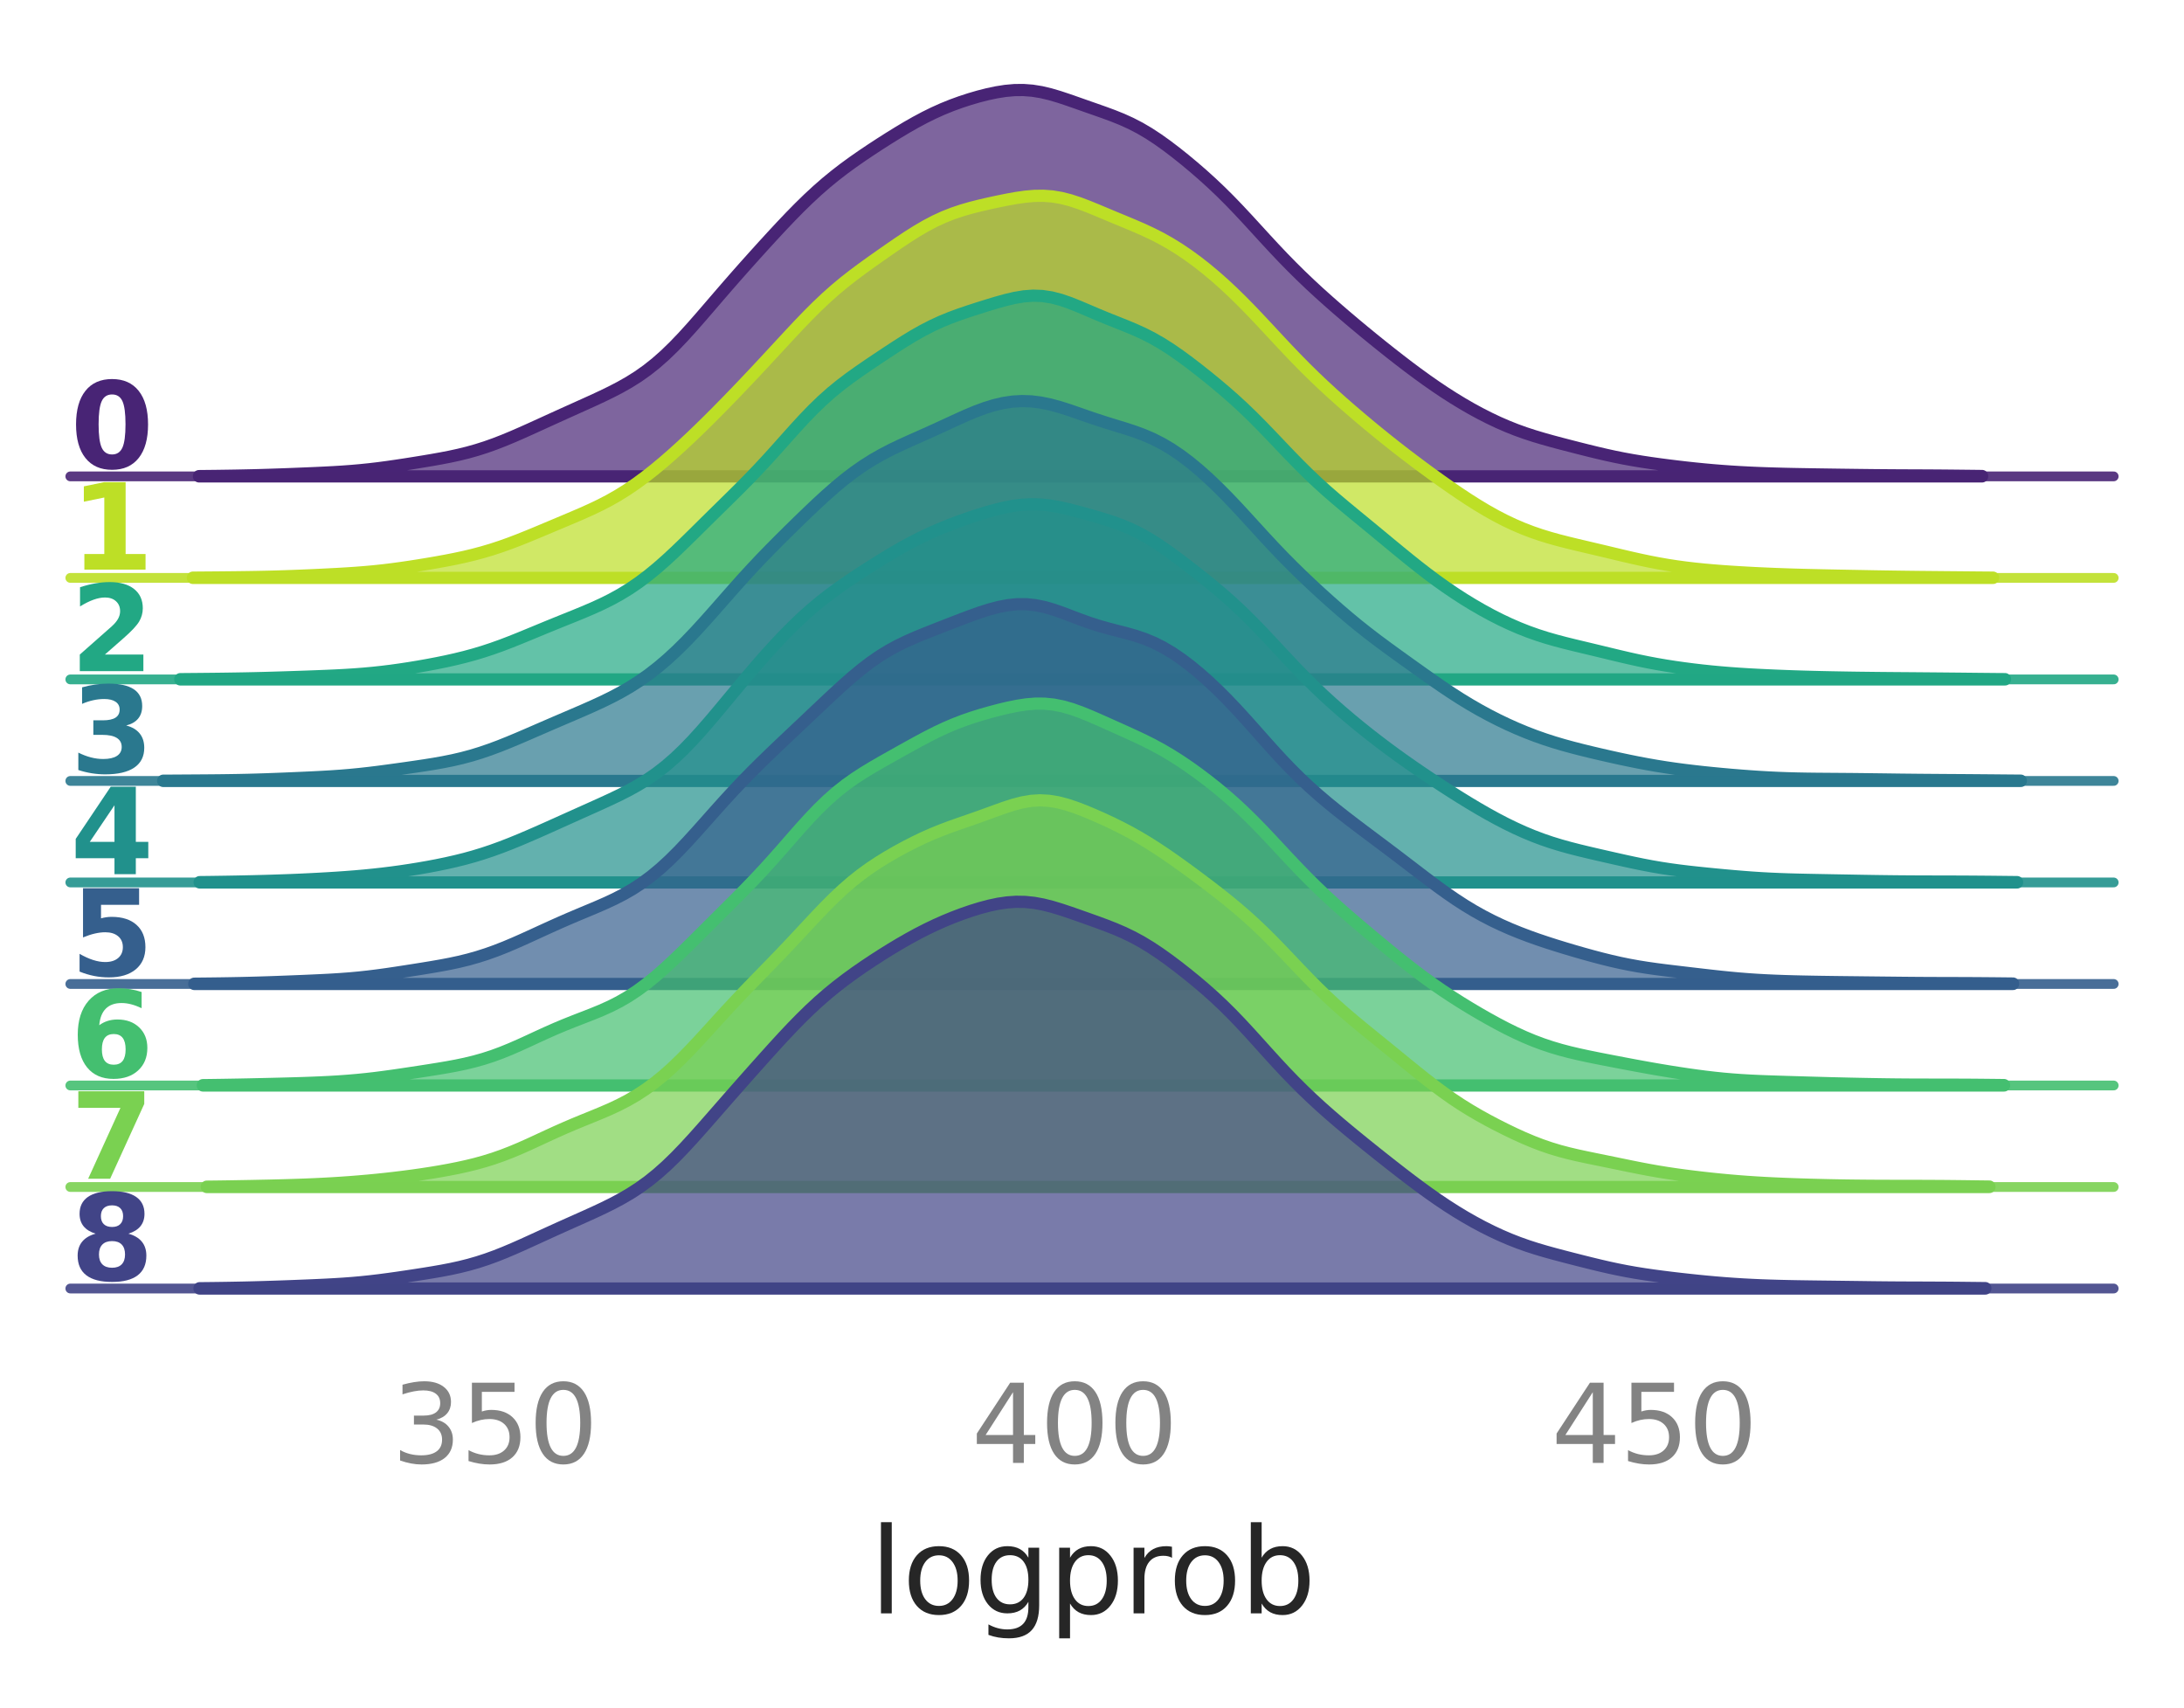 <?xml version="1.0" encoding="utf-8" standalone="no"?>
<!DOCTYPE svg PUBLIC "-//W3C//DTD SVG 1.1//EN"
  "http://www.w3.org/Graphics/SVG/1.1/DTD/svg11.dtd">
<svg xmlns:xlink="http://www.w3.org/1999/xlink" width="223.65pt" height="174.9pt" viewBox="0 0 223.65 174.9" xmlns="http://www.w3.org/2000/svg" version="1.1">
 <defs>
  <style type="text/css">*{stroke-linejoin: round; stroke-linecap: butt}</style>
 </defs>
 <g id="figure_1">
  <g id="patch_1">
   <path d="M 0 174.9 
L 223.65 174.9 
L 223.65 0 
L 0 0 
L 0 174.9 
z
" style="fill: none"/>
  </g>
  <g id="axes_1">
   <g id="patch_2">
    <path d="M 7.2 48.78 
L 216.45 48.78 
L 216.45 7.2 
L 7.2 7.2 
L 7.2 48.78 
z
" style="fill: none"/>
   </g>
   <g id="matplotlib.axis_1">
    <g id="xtick_1"/>
    <g id="xtick_2"/>
    <g id="xtick_3"/>
   </g>
   <g id="matplotlib.axis_2"/>
   <g id="PolyCollection_1">
    <defs>
     <path id="m0c13498bb0" d="M 20.376 -126.148 
L 20.376 -126.12 
L 21.294 -126.12 
L 22.211 -126.12 
L 23.129 -126.12 
L 24.047 -126.12 
L 24.964 -126.12 
L 25.882 -126.12 
L 26.799 -126.12 
L 27.717 -126.12 
L 28.634 -126.12 
L 29.552 -126.12 
L 30.47 -126.12 
L 31.387 -126.12 
L 32.305 -126.12 
L 33.222 -126.12 
L 34.14 -126.12 
L 35.058 -126.12 
L 35.975 -126.12 
L 36.893 -126.12 
L 37.81 -126.12 
L 38.728 -126.12 
L 39.645 -126.12 
L 40.563 -126.12 
L 41.481 -126.12 
L 42.398 -126.12 
L 43.316 -126.12 
L 44.233 -126.12 
L 45.151 -126.12 
L 46.069 -126.12 
L 46.986 -126.12 
L 47.904 -126.12 
L 48.821 -126.12 
L 49.739 -126.12 
L 50.657 -126.12 
L 51.574 -126.12 
L 52.492 -126.12 
L 53.409 -126.12 
L 54.327 -126.12 
L 55.244 -126.12 
L 56.162 -126.12 
L 57.08 -126.12 
L 57.997 -126.12 
L 58.915 -126.12 
L 59.832 -126.12 
L 60.75 -126.12 
L 61.668 -126.12 
L 62.585 -126.12 
L 63.503 -126.12 
L 64.42 -126.12 
L 65.338 -126.12 
L 66.255 -126.12 
L 67.173 -126.12 
L 68.091 -126.12 
L 69.008 -126.12 
L 69.926 -126.12 
L 70.843 -126.12 
L 71.761 -126.12 
L 72.679 -126.12 
L 73.596 -126.12 
L 74.514 -126.12 
L 75.431 -126.12 
L 76.349 -126.12 
L 77.267 -126.12 
L 78.184 -126.12 
L 79.102 -126.12 
L 80.019 -126.12 
L 80.937 -126.12 
L 81.854 -126.12 
L 82.772 -126.12 
L 83.69 -126.12 
L 84.607 -126.12 
L 85.525 -126.12 
L 86.442 -126.12 
L 87.36 -126.12 
L 88.278 -126.12 
L 89.195 -126.12 
L 90.113 -126.12 
L 91.03 -126.12 
L 91.948 -126.12 
L 92.865 -126.12 
L 93.783 -126.12 
L 94.701 -126.12 
L 95.618 -126.12 
L 96.536 -126.12 
L 97.453 -126.12 
L 98.371 -126.12 
L 99.289 -126.12 
L 100.206 -126.12 
L 101.124 -126.12 
L 102.041 -126.12 
L 102.959 -126.12 
L 103.877 -126.12 
L 104.794 -126.12 
L 105.712 -126.12 
L 106.629 -126.12 
L 107.547 -126.12 
L 108.464 -126.12 
L 109.382 -126.12 
L 110.3 -126.12 
L 111.217 -126.12 
L 112.135 -126.12 
L 113.052 -126.12 
L 113.97 -126.12 
L 114.888 -126.12 
L 115.805 -126.12 
L 116.723 -126.12 
L 117.64 -126.12 
L 118.558 -126.12 
L 119.475 -126.12 
L 120.393 -126.12 
L 121.311 -126.12 
L 122.228 -126.12 
L 123.146 -126.12 
L 124.063 -126.12 
L 124.981 -126.12 
L 125.899 -126.12 
L 126.816 -126.12 
L 127.734 -126.12 
L 128.651 -126.12 
L 129.569 -126.12 
L 130.487 -126.12 
L 131.404 -126.12 
L 132.322 -126.12 
L 133.239 -126.12 
L 134.157 -126.12 
L 135.074 -126.12 
L 135.992 -126.12 
L 136.91 -126.12 
L 137.827 -126.12 
L 138.745 -126.12 
L 139.662 -126.12 
L 140.58 -126.12 
L 141.498 -126.12 
L 142.415 -126.12 
L 143.333 -126.12 
L 144.25 -126.12 
L 145.168 -126.12 
L 146.085 -126.12 
L 147.003 -126.12 
L 147.921 -126.12 
L 148.838 -126.12 
L 149.756 -126.12 
L 150.673 -126.12 
L 151.591 -126.12 
L 152.509 -126.12 
L 153.426 -126.12 
L 154.344 -126.12 
L 155.261 -126.12 
L 156.179 -126.12 
L 157.097 -126.12 
L 158.014 -126.12 
L 158.932 -126.12 
L 159.849 -126.12 
L 160.767 -126.12 
L 161.684 -126.12 
L 162.602 -126.12 
L 163.52 -126.12 
L 164.437 -126.12 
L 165.355 -126.12 
L 166.272 -126.12 
L 167.19 -126.12 
L 168.108 -126.12 
L 169.025 -126.12 
L 169.943 -126.12 
L 170.86 -126.12 
L 171.778 -126.12 
L 172.695 -126.12 
L 173.613 -126.12 
L 174.531 -126.12 
L 175.448 -126.12 
L 176.366 -126.12 
L 177.283 -126.12 
L 178.201 -126.12 
L 179.119 -126.12 
L 180.036 -126.12 
L 180.954 -126.12 
L 181.871 -126.12 
L 182.789 -126.12 
L 183.707 -126.12 
L 184.624 -126.12 
L 185.542 -126.12 
L 186.459 -126.12 
L 187.377 -126.12 
L 188.294 -126.12 
L 189.212 -126.12 
L 190.13 -126.12 
L 191.047 -126.12 
L 191.965 -126.12 
L 192.882 -126.12 
L 193.8 -126.12 
L 194.718 -126.12 
L 195.635 -126.12 
L 196.553 -126.12 
L 197.47 -126.12 
L 198.388 -126.12 
L 199.305 -126.12 
L 200.223 -126.12 
L 201.141 -126.12 
L 202.058 -126.12 
L 202.976 -126.12 
L 202.976 -126.158 
L 202.976 -126.158 
L 202.058 -126.169 
L 201.141 -126.179 
L 200.223 -126.189 
L 199.305 -126.198 
L 198.388 -126.206 
L 197.47 -126.211 
L 196.553 -126.216 
L 195.635 -126.219 
L 194.718 -126.223 
L 193.8 -126.228 
L 192.882 -126.235 
L 191.965 -126.243 
L 191.047 -126.253 
L 190.13 -126.264 
L 189.212 -126.276 
L 188.294 -126.288 
L 187.377 -126.301 
L 186.459 -126.314 
L 185.542 -126.328 
L 184.624 -126.343 
L 183.707 -126.36 
L 182.789 -126.38 
L 181.871 -126.404 
L 180.954 -126.432 
L 180.036 -126.466 
L 179.119 -126.507 
L 178.201 -126.555 
L 177.283 -126.611 
L 176.366 -126.676 
L 175.448 -126.75 
L 174.531 -126.833 
L 173.613 -126.924 
L 172.695 -127.023 
L 171.778 -127.13 
L 170.86 -127.243 
L 169.943 -127.363 
L 169.025 -127.491 
L 168.108 -127.63 
L 167.19 -127.782 
L 166.272 -127.949 
L 165.355 -128.133 
L 164.437 -128.334 
L 163.52 -128.548 
L 162.602 -128.772 
L 161.684 -129.003 
L 160.767 -129.238 
L 159.849 -129.476 
L 158.932 -129.721 
L 158.014 -129.978 
L 157.097 -130.252 
L 156.179 -130.552 
L 155.261 -130.882 
L 154.344 -131.247 
L 153.426 -131.646 
L 152.509 -132.081 
L 151.591 -132.548 
L 150.673 -133.047 
L 149.756 -133.577 
L 148.838 -134.136 
L 147.921 -134.723 
L 147.003 -135.339 
L 146.085 -135.98 
L 145.168 -136.644 
L 144.25 -137.328 
L 143.333 -138.03 
L 142.415 -138.746 
L 141.498 -139.475 
L 140.58 -140.216 
L 139.662 -140.968 
L 138.745 -141.731 
L 137.827 -142.507 
L 136.91 -143.297 
L 135.992 -144.103 
L 135.074 -144.927 
L 134.157 -145.775 
L 133.239 -146.651 
L 132.322 -147.557 
L 131.404 -148.495 
L 130.487 -149.463 
L 129.569 -150.454 
L 128.651 -151.458 
L 127.734 -152.458 
L 126.816 -153.44 
L 125.899 -154.392 
L 124.981 -155.304 
L 124.063 -156.174 
L 123.146 -157.004 
L 122.228 -157.799 
L 121.311 -158.563 
L 120.393 -159.296 
L 119.475 -159.993 
L 118.558 -160.647 
L 117.64 -161.248 
L 116.723 -161.787 
L 115.805 -162.262 
L 114.888 -162.678 
L 113.97 -163.047 
L 113.052 -163.385 
L 112.135 -163.708 
L 111.217 -164.029 
L 110.3 -164.352 
L 109.382 -164.673 
L 108.464 -164.978 
L 107.547 -165.248 
L 106.629 -165.466 
L 105.712 -165.614 
L 104.794 -165.684 
L 103.877 -165.674 
L 102.959 -165.592 
L 102.041 -165.447 
L 101.124 -165.253 
L 100.206 -165.019 
L 99.289 -164.751 
L 98.371 -164.451 
L 97.453 -164.117 
L 96.536 -163.746 
L 95.618 -163.334 
L 94.701 -162.882 
L 93.783 -162.392 
L 92.865 -161.87 
L 91.948 -161.321 
L 91.03 -160.753 
L 90.113 -160.169 
L 89.195 -159.569 
L 88.278 -158.953 
L 87.36 -158.314 
L 86.442 -157.645 
L 85.525 -156.938 
L 84.607 -156.187 
L 83.69 -155.386 
L 82.772 -154.536 
L 81.854 -153.64 
L 80.937 -152.705 
L 80.019 -151.739 
L 79.102 -150.751 
L 78.184 -149.748 
L 77.267 -148.734 
L 76.349 -147.71 
L 75.431 -146.674 
L 74.514 -145.625 
L 73.596 -144.564 
L 72.679 -143.497 
L 71.761 -142.433 
L 70.843 -141.386 
L 69.926 -140.375 
L 69.008 -139.418 
L 68.091 -138.529 
L 67.173 -137.719 
L 66.255 -136.991 
L 65.338 -136.343 
L 64.42 -135.766 
L 63.503 -135.246 
L 62.585 -134.77 
L 61.668 -134.324 
L 60.75 -133.897 
L 59.832 -133.481 
L 58.915 -133.068 
L 57.997 -132.655 
L 57.08 -132.24 
L 56.162 -131.823 
L 55.244 -131.404 
L 54.327 -130.987 
L 53.409 -130.576 
L 52.492 -130.177 
L 51.574 -129.796 
L 50.657 -129.44 
L 49.739 -129.114 
L 48.821 -128.822 
L 47.904 -128.564 
L 46.986 -128.338 
L 46.069 -128.139 
L 45.151 -127.961 
L 44.233 -127.797 
L 43.316 -127.643 
L 42.398 -127.494 
L 41.481 -127.349 
L 40.563 -127.21 
L 39.645 -127.078 
L 38.728 -126.956 
L 37.81 -126.848 
L 36.893 -126.754 
L 35.975 -126.674 
L 35.058 -126.607 
L 34.14 -126.551 
L 33.222 -126.503 
L 32.305 -126.46 
L 31.387 -126.421 
L 30.47 -126.384 
L 29.552 -126.348 
L 28.634 -126.315 
L 27.717 -126.284 
L 26.799 -126.256 
L 25.882 -126.232 
L 24.964 -126.212 
L 24.047 -126.194 
L 23.129 -126.18 
L 22.211 -126.167 
L 21.294 -126.157 
L 20.376 -126.148 
z
" style="stroke: #482475; stroke-width: 1.25"/>
    </defs>
    <g>
     <use xlink:href="#m0c13498bb0" x="0" y="174.9" style="fill: #482475; fill-opacity: 0.7; stroke: #482475; stroke-width: 1.25"/>
    </g>
   </g>
   <g id="line2d_1">
    <path d="M 7.2 48.78 
L 216.45 48.78 
" style="fill: none; stroke: #482475; stroke-opacity: 0.9; stroke-linecap: round"/>
   </g>
   <g id="text_1">
    <!-- 0 -->
    <g style="fill: #482475" transform="translate(7.2 47.933) scale(0.12 -0.12)">
     <defs>
      <path id="DejaVuSans-Bold-30" d="M 2944 2338 
Q 2944 3213 2780 3570 
Q 2616 3928 2228 3928 
Q 1841 3928 1675 3570 
Q 1509 3213 1509 2338 
Q 1509 1453 1675 1090 
Q 1841 728 2228 728 
Q 2613 728 2778 1090 
Q 2944 1453 2944 2338 
z
M 4147 2328 
Q 4147 1169 3647 539 
Q 3147 -91 2228 -91 
Q 1306 -91 806 539 
Q 306 1169 306 2328 
Q 306 3491 806 4120 
Q 1306 4750 2228 4750 
Q 3147 4750 3647 4120 
Q 4147 3491 4147 2328 
z
" transform="scale(0.016)"/>
     </defs>
     <use xlink:href="#DejaVuSans-Bold-30"/>
    </g>
   </g>
  </g>
  <g id="axes_2">
   <g id="patch_3">
    <path d="M 7.2 59.175 
L 216.45 59.175 
L 216.45 17.595 
L 7.2 17.595 
L 7.2 59.175 
z
" style="fill: none"/>
   </g>
   <g id="matplotlib.axis_3">
    <g id="xtick_4"/>
    <g id="xtick_5"/>
    <g id="xtick_6"/>
   </g>
   <g id="matplotlib.axis_4"/>
   <g id="PolyCollection_2">
    <defs>
     <path id="m7f81b28ce4" d="M 19.753 -115.75 
L 19.753 -115.725 
L 20.679 -115.725 
L 21.605 -115.725 
L 22.532 -115.725 
L 23.458 -115.725 
L 24.384 -115.725 
L 25.311 -115.725 
L 26.237 -115.725 
L 27.164 -115.725 
L 28.09 -115.725 
L 29.016 -115.725 
L 29.943 -115.725 
L 30.869 -115.725 
L 31.795 -115.725 
L 32.722 -115.725 
L 33.648 -115.725 
L 34.575 -115.725 
L 35.501 -115.725 
L 36.427 -115.725 
L 37.354 -115.725 
L 38.28 -115.725 
L 39.206 -115.725 
L 40.133 -115.725 
L 41.059 -115.725 
L 41.986 -115.725 
L 42.912 -115.725 
L 43.838 -115.725 
L 44.765 -115.725 
L 45.691 -115.725 
L 46.617 -115.725 
L 47.544 -115.725 
L 48.47 -115.725 
L 49.396 -115.725 
L 50.323 -115.725 
L 51.249 -115.725 
L 52.176 -115.725 
L 53.102 -115.725 
L 54.028 -115.725 
L 54.955 -115.725 
L 55.881 -115.725 
L 56.807 -115.725 
L 57.734 -115.725 
L 58.66 -115.725 
L 59.587 -115.725 
L 60.513 -115.725 
L 61.439 -115.725 
L 62.366 -115.725 
L 63.292 -115.725 
L 64.218 -115.725 
L 65.145 -115.725 
L 66.071 -115.725 
L 66.998 -115.725 
L 67.924 -115.725 
L 68.85 -115.725 
L 69.777 -115.725 
L 70.703 -115.725 
L 71.629 -115.725 
L 72.556 -115.725 
L 73.482 -115.725 
L 74.408 -115.725 
L 75.335 -115.725 
L 76.261 -115.725 
L 77.188 -115.725 
L 78.114 -115.725 
L 79.04 -115.725 
L 79.967 -115.725 
L 80.893 -115.725 
L 81.819 -115.725 
L 82.746 -115.725 
L 83.672 -115.725 
L 84.599 -115.725 
L 85.525 -115.725 
L 86.451 -115.725 
L 87.378 -115.725 
L 88.304 -115.725 
L 89.23 -115.725 
L 90.157 -115.725 
L 91.083 -115.725 
L 92.01 -115.725 
L 92.936 -115.725 
L 93.862 -115.725 
L 94.789 -115.725 
L 95.715 -115.725 
L 96.641 -115.725 
L 97.568 -115.725 
L 98.494 -115.725 
L 99.42 -115.725 
L 100.347 -115.725 
L 101.273 -115.725 
L 102.2 -115.725 
L 103.126 -115.725 
L 104.052 -115.725 
L 104.979 -115.725 
L 105.905 -115.725 
L 106.831 -115.725 
L 107.758 -115.725 
L 108.684 -115.725 
L 109.611 -115.725 
L 110.537 -115.725 
L 111.463 -115.725 
L 112.39 -115.725 
L 113.316 -115.725 
L 114.242 -115.725 
L 115.169 -115.725 
L 116.095 -115.725 
L 117.022 -115.725 
L 117.948 -115.725 
L 118.874 -115.725 
L 119.801 -115.725 
L 120.727 -115.725 
L 121.653 -115.725 
L 122.58 -115.725 
L 123.506 -115.725 
L 124.432 -115.725 
L 125.359 -115.725 
L 126.285 -115.725 
L 127.212 -115.725 
L 128.138 -115.725 
L 129.064 -115.725 
L 129.991 -115.725 
L 130.917 -115.725 
L 131.843 -115.725 
L 132.77 -115.725 
L 133.696 -115.725 
L 134.623 -115.725 
L 135.549 -115.725 
L 136.475 -115.725 
L 137.402 -115.725 
L 138.328 -115.725 
L 139.254 -115.725 
L 140.181 -115.725 
L 141.107 -115.725 
L 142.034 -115.725 
L 142.96 -115.725 
L 143.886 -115.725 
L 144.813 -115.725 
L 145.739 -115.725 
L 146.665 -115.725 
L 147.592 -115.725 
L 148.518 -115.725 
L 149.444 -115.725 
L 150.371 -115.725 
L 151.297 -115.725 
L 152.224 -115.725 
L 153.15 -115.725 
L 154.076 -115.725 
L 155.003 -115.725 
L 155.929 -115.725 
L 156.855 -115.725 
L 157.782 -115.725 
L 158.708 -115.725 
L 159.635 -115.725 
L 160.561 -115.725 
L 161.487 -115.725 
L 162.414 -115.725 
L 163.34 -115.725 
L 164.266 -115.725 
L 165.193 -115.725 
L 166.119 -115.725 
L 167.046 -115.725 
L 167.972 -115.725 
L 168.898 -115.725 
L 169.825 -115.725 
L 170.751 -115.725 
L 171.677 -115.725 
L 172.604 -115.725 
L 173.53 -115.725 
L 174.456 -115.725 
L 175.383 -115.725 
L 176.309 -115.725 
L 177.236 -115.725 
L 178.162 -115.725 
L 179.088 -115.725 
L 180.015 -115.725 
L 180.941 -115.725 
L 181.867 -115.725 
L 182.794 -115.725 
L 183.72 -115.725 
L 184.647 -115.725 
L 185.573 -115.725 
L 186.499 -115.725 
L 187.426 -115.725 
L 188.352 -115.725 
L 189.278 -115.725 
L 190.205 -115.725 
L 191.131 -115.725 
L 192.058 -115.725 
L 192.984 -115.725 
L 193.91 -115.725 
L 194.837 -115.725 
L 195.763 -115.725 
L 196.689 -115.725 
L 197.616 -115.725 
L 198.542 -115.725 
L 199.468 -115.725 
L 200.395 -115.725 
L 201.321 -115.725 
L 202.248 -115.725 
L 203.174 -115.725 
L 204.1 -115.725 
L 204.1 -115.751 
L 204.1 -115.751 
L 203.174 -115.758 
L 202.248 -115.766 
L 201.321 -115.775 
L 200.395 -115.783 
L 199.468 -115.791 
L 198.542 -115.8 
L 197.616 -115.809 
L 196.689 -115.818 
L 195.763 -115.828 
L 194.837 -115.84 
L 193.91 -115.853 
L 192.984 -115.867 
L 192.058 -115.882 
L 191.131 -115.899 
L 190.205 -115.916 
L 189.278 -115.933 
L 188.352 -115.951 
L 187.426 -115.969 
L 186.499 -115.989 
L 185.573 -116.01 
L 184.647 -116.033 
L 183.72 -116.059 
L 182.794 -116.089 
L 181.867 -116.123 
L 180.941 -116.161 
L 180.015 -116.203 
L 179.088 -116.251 
L 178.162 -116.303 
L 177.236 -116.361 
L 176.309 -116.426 
L 175.383 -116.5 
L 174.456 -116.583 
L 173.53 -116.678 
L 172.604 -116.788 
L 171.677 -116.914 
L 170.751 -117.057 
L 169.825 -117.219 
L 168.898 -117.398 
L 167.972 -117.593 
L 167.046 -117.8 
L 166.119 -118.016 
L 165.193 -118.237 
L 164.266 -118.458 
L 163.34 -118.677 
L 162.414 -118.895 
L 161.487 -119.113 
L 160.561 -119.338 
L 159.635 -119.574 
L 158.708 -119.831 
L 157.782 -120.115 
L 156.855 -120.433 
L 155.929 -120.79 
L 155.003 -121.187 
L 154.076 -121.627 
L 153.15 -122.108 
L 152.224 -122.628 
L 151.297 -123.184 
L 150.371 -123.77 
L 149.444 -124.383 
L 148.518 -125.017 
L 147.592 -125.668 
L 146.665 -126.334 
L 145.739 -127.013 
L 144.813 -127.704 
L 143.886 -128.408 
L 142.96 -129.127 
L 142.034 -129.86 
L 141.107 -130.608 
L 140.181 -131.371 
L 139.254 -132.149 
L 138.328 -132.941 
L 137.402 -133.749 
L 136.475 -134.577 
L 135.549 -135.428 
L 134.623 -136.307 
L 133.696 -137.217 
L 132.77 -138.157 
L 131.843 -139.125 
L 130.917 -140.112 
L 129.991 -141.108 
L 129.064 -142.101 
L 128.138 -143.076 
L 127.212 -144.023 
L 126.285 -144.932 
L 125.359 -145.798 
L 124.432 -146.618 
L 123.506 -147.391 
L 122.58 -148.116 
L 121.653 -148.791 
L 120.727 -149.416 
L 119.801 -149.988 
L 118.874 -150.508 
L 117.948 -150.979 
L 117.022 -151.41 
L 116.095 -151.813 
L 115.169 -152.2 
L 114.242 -152.583 
L 113.316 -152.97 
L 112.39 -153.358 
L 111.463 -153.737 
L 110.537 -154.089 
L 109.611 -154.393 
L 108.684 -154.63 
L 107.758 -154.786 
L 106.831 -154.854 
L 105.905 -154.841 
L 104.979 -154.759 
L 104.052 -154.626 
L 103.126 -154.458 
L 102.2 -154.271 
L 101.273 -154.071 
L 100.347 -153.857 
L 99.42 -153.622 
L 98.494 -153.355 
L 97.568 -153.044 
L 96.641 -152.677 
L 95.715 -152.251 
L 94.789 -151.763 
L 93.862 -151.221 
L 92.936 -150.635 
L 92.01 -150.017 
L 91.083 -149.381 
L 90.157 -148.734 
L 89.23 -148.079 
L 88.304 -147.412 
L 87.378 -146.722 
L 86.451 -145.997 
L 85.525 -145.226 
L 84.599 -144.402 
L 83.672 -143.525 
L 82.746 -142.6 
L 81.819 -141.637 
L 80.893 -140.65 
L 79.967 -139.65 
L 79.04 -138.648 
L 78.114 -137.65 
L 77.188 -136.66 
L 76.261 -135.68 
L 75.335 -134.71 
L 74.408 -133.753 
L 73.482 -132.809 
L 72.556 -131.881 
L 71.629 -130.971 
L 70.703 -130.083 
L 69.777 -129.219 
L 68.85 -128.381 
L 67.924 -127.575 
L 66.998 -126.804 
L 66.071 -126.074 
L 65.145 -125.391 
L 64.218 -124.76 
L 63.292 -124.182 
L 62.366 -123.656 
L 61.439 -123.176 
L 60.513 -122.734 
L 59.587 -122.319 
L 58.66 -121.92 
L 57.734 -121.529 
L 56.807 -121.139 
L 55.881 -120.75 
L 54.955 -120.362 
L 54.028 -119.979 
L 53.102 -119.609 
L 52.176 -119.256 
L 51.249 -118.926 
L 50.323 -118.623 
L 49.396 -118.349 
L 48.47 -118.102 
L 47.544 -117.881 
L 46.617 -117.682 
L 45.691 -117.5 
L 44.765 -117.331 
L 43.838 -117.171 
L 42.912 -117.019 
L 41.986 -116.874 
L 41.059 -116.738 
L 40.133 -116.613 
L 39.206 -116.5 
L 38.28 -116.402 
L 37.354 -116.318 
L 36.427 -116.246 
L 35.501 -116.184 
L 34.575 -116.13 
L 33.648 -116.082 
L 32.722 -116.036 
L 31.795 -115.993 
L 30.869 -115.954 
L 29.943 -115.918 
L 29.016 -115.886 
L 28.09 -115.858 
L 27.164 -115.836 
L 26.237 -115.818 
L 25.311 -115.803 
L 24.384 -115.791 
L 23.458 -115.781 
L 22.532 -115.772 
L 21.605 -115.764 
L 20.679 -115.757 
L 19.753 -115.75 
z
" style="stroke: #bddf26; stroke-width: 1.25"/>
    </defs>
    <g>
     <use xlink:href="#m7f81b28ce4" x="0" y="174.9" style="fill: #bddf26; fill-opacity: 0.7; stroke: #bddf26; stroke-width: 1.25"/>
    </g>
   </g>
   <g id="line2d_2">
    <path d="M 7.2 59.175 
L 216.45 59.175 
" style="fill: none; stroke: #bddf26; stroke-opacity: 0.9; stroke-linecap: round"/>
   </g>
   <g id="text_2">
    <!-- 1 -->
    <g style="fill: #bddf26" transform="translate(7.2 58.328) scale(0.12 -0.12)">
     <defs>
      <path id="DejaVuSans-Bold-31" d="M 750 831 
L 1813 831 
L 1813 3847 
L 722 3622 
L 722 4441 
L 1806 4666 
L 2950 4666 
L 2950 831 
L 4013 831 
L 4013 0 
L 750 0 
L 750 831 
z
" transform="scale(0.016)"/>
     </defs>
     <use xlink:href="#DejaVuSans-Bold-31"/>
    </g>
   </g>
  </g>
  <g id="axes_3">
   <g id="patch_4">
    <path d="M 7.2 69.57 
L 216.45 69.57 
L 216.45 27.99 
L 7.2 27.99 
L 7.2 69.57 
z
" style="fill: none"/>
   </g>
   <g id="matplotlib.axis_5">
    <g id="xtick_7"/>
    <g id="xtick_8"/>
    <g id="xtick_9"/>
   </g>
   <g id="matplotlib.axis_6"/>
   <g id="PolyCollection_3">
    <defs>
     <path id="ma148e63deb" d="M 18.46 -105.355 
L 18.46 -105.33 
L 19.399 -105.33 
L 20.338 -105.33 
L 21.277 -105.33 
L 22.216 -105.33 
L 23.155 -105.33 
L 24.094 -105.33 
L 25.033 -105.33 
L 25.972 -105.33 
L 26.911 -105.33 
L 27.85 -105.33 
L 28.789 -105.33 
L 29.728 -105.33 
L 30.667 -105.33 
L 31.607 -105.33 
L 32.546 -105.33 
L 33.485 -105.33 
L 34.424 -105.33 
L 35.363 -105.33 
L 36.302 -105.33 
L 37.241 -105.33 
L 38.18 -105.33 
L 39.119 -105.33 
L 40.058 -105.33 
L 40.997 -105.33 
L 41.936 -105.33 
L 42.875 -105.33 
L 43.814 -105.33 
L 44.753 -105.33 
L 45.692 -105.33 
L 46.631 -105.33 
L 47.57 -105.33 
L 48.509 -105.33 
L 49.448 -105.33 
L 50.387 -105.33 
L 51.326 -105.33 
L 52.265 -105.33 
L 53.204 -105.33 
L 54.143 -105.33 
L 55.082 -105.33 
L 56.021 -105.33 
L 56.96 -105.33 
L 57.899 -105.33 
L 58.838 -105.33 
L 59.777 -105.33 
L 60.716 -105.33 
L 61.655 -105.33 
L 62.594 -105.33 
L 63.533 -105.33 
L 64.472 -105.33 
L 65.411 -105.33 
L 66.35 -105.33 
L 67.289 -105.33 
L 68.228 -105.33 
L 69.167 -105.33 
L 70.106 -105.33 
L 71.045 -105.33 
L 71.984 -105.33 
L 72.923 -105.33 
L 73.862 -105.33 
L 74.801 -105.33 
L 75.74 -105.33 
L 76.679 -105.33 
L 77.618 -105.33 
L 78.557 -105.33 
L 79.496 -105.33 
L 80.435 -105.33 
L 81.374 -105.33 
L 82.313 -105.33 
L 83.252 -105.33 
L 84.191 -105.33 
L 85.13 -105.33 
L 86.069 -105.33 
L 87.008 -105.33 
L 87.947 -105.33 
L 88.886 -105.33 
L 89.825 -105.33 
L 90.764 -105.33 
L 91.703 -105.33 
L 92.642 -105.33 
L 93.581 -105.33 
L 94.52 -105.33 
L 95.459 -105.33 
L 96.398 -105.33 
L 97.337 -105.33 
L 98.276 -105.33 
L 99.215 -105.33 
L 100.154 -105.33 
L 101.093 -105.33 
L 102.032 -105.33 
L 102.971 -105.33 
L 103.91 -105.33 
L 104.849 -105.33 
L 105.788 -105.33 
L 106.728 -105.33 
L 107.667 -105.33 
L 108.606 -105.33 
L 109.545 -105.33 
L 110.484 -105.33 
L 111.423 -105.33 
L 112.362 -105.33 
L 113.301 -105.33 
L 114.24 -105.33 
L 115.179 -105.33 
L 116.118 -105.33 
L 117.057 -105.33 
L 117.996 -105.33 
L 118.935 -105.33 
L 119.874 -105.33 
L 120.813 -105.33 
L 121.752 -105.33 
L 122.691 -105.33 
L 123.63 -105.33 
L 124.569 -105.33 
L 125.508 -105.33 
L 126.447 -105.33 
L 127.386 -105.33 
L 128.325 -105.33 
L 129.264 -105.33 
L 130.203 -105.33 
L 131.142 -105.33 
L 132.081 -105.33 
L 133.02 -105.33 
L 133.959 -105.33 
L 134.898 -105.33 
L 135.837 -105.33 
L 136.776 -105.33 
L 137.715 -105.33 
L 138.654 -105.33 
L 139.593 -105.33 
L 140.532 -105.33 
L 141.471 -105.33 
L 142.41 -105.33 
L 143.349 -105.33 
L 144.288 -105.33 
L 145.227 -105.33 
L 146.166 -105.33 
L 147.105 -105.33 
L 148.044 -105.33 
L 148.983 -105.33 
L 149.922 -105.33 
L 150.861 -105.33 
L 151.8 -105.33 
L 152.739 -105.33 
L 153.678 -105.33 
L 154.617 -105.33 
L 155.556 -105.33 
L 156.495 -105.33 
L 157.434 -105.33 
L 158.373 -105.33 
L 159.312 -105.33 
L 160.251 -105.33 
L 161.19 -105.33 
L 162.129 -105.33 
L 163.068 -105.33 
L 164.007 -105.33 
L 164.946 -105.33 
L 165.885 -105.33 
L 166.824 -105.33 
L 167.763 -105.33 
L 168.702 -105.33 
L 169.641 -105.33 
L 170.58 -105.33 
L 171.519 -105.33 
L 172.458 -105.33 
L 173.397 -105.33 
L 174.336 -105.33 
L 175.275 -105.33 
L 176.214 -105.33 
L 177.153 -105.33 
L 178.092 -105.33 
L 179.031 -105.33 
L 179.97 -105.33 
L 180.909 -105.33 
L 181.849 -105.33 
L 182.788 -105.33 
L 183.727 -105.33 
L 184.666 -105.33 
L 185.605 -105.33 
L 186.544 -105.33 
L 187.483 -105.33 
L 188.422 -105.33 
L 189.361 -105.33 
L 190.3 -105.33 
L 191.239 -105.33 
L 192.178 -105.33 
L 193.117 -105.33 
L 194.056 -105.33 
L 194.995 -105.33 
L 195.934 -105.33 
L 196.873 -105.33 
L 197.812 -105.33 
L 198.751 -105.33 
L 199.69 -105.33 
L 200.629 -105.33 
L 201.568 -105.33 
L 202.507 -105.33 
L 203.446 -105.33 
L 204.385 -105.33 
L 205.324 -105.33 
L 205.324 -105.357 
L 205.324 -105.357 
L 204.385 -105.364 
L 203.446 -105.373 
L 202.507 -105.382 
L 201.568 -105.392 
L 200.629 -105.402 
L 199.69 -105.411 
L 198.751 -105.42 
L 197.812 -105.428 
L 196.873 -105.436 
L 195.934 -105.444 
L 194.995 -105.451 
L 194.056 -105.458 
L 193.117 -105.466 
L 192.178 -105.475 
L 191.239 -105.486 
L 190.3 -105.497 
L 189.361 -105.511 
L 188.422 -105.527 
L 187.483 -105.544 
L 186.544 -105.564 
L 185.605 -105.587 
L 184.666 -105.613 
L 183.727 -105.642 
L 182.788 -105.676 
L 181.849 -105.713 
L 180.909 -105.755 
L 179.97 -105.801 
L 179.031 -105.852 
L 178.092 -105.911 
L 177.153 -105.978 
L 176.214 -106.055 
L 175.275 -106.143 
L 174.336 -106.241 
L 173.397 -106.351 
L 172.458 -106.472 
L 171.519 -106.605 
L 170.58 -106.751 
L 169.641 -106.912 
L 168.702 -107.089 
L 167.763 -107.282 
L 166.824 -107.49 
L 165.885 -107.709 
L 164.946 -107.934 
L 164.007 -108.161 
L 163.068 -108.387 
L 162.129 -108.611 
L 161.19 -108.836 
L 160.251 -109.068 
L 159.312 -109.316 
L 158.373 -109.585 
L 157.434 -109.885 
L 156.495 -110.218 
L 155.556 -110.588 
L 154.617 -110.995 
L 153.678 -111.437 
L 152.739 -111.914 
L 151.8 -112.425 
L 150.861 -112.967 
L 149.922 -113.541 
L 148.983 -114.148 
L 148.044 -114.786 
L 147.105 -115.455 
L 146.166 -116.155 
L 145.227 -116.881 
L 144.288 -117.63 
L 143.349 -118.395 
L 142.41 -119.169 
L 141.471 -119.947 
L 140.532 -120.724 
L 139.593 -121.496 
L 138.654 -122.268 
L 137.715 -123.045 
L 136.776 -123.837 
L 135.837 -124.653 
L 134.898 -125.504 
L 133.959 -126.394 
L 133.02 -127.324 
L 132.081 -128.286 
L 131.142 -129.27 
L 130.203 -130.257 
L 129.264 -131.232 
L 128.325 -132.179 
L 127.386 -133.087 
L 126.447 -133.953 
L 125.508 -134.78 
L 124.569 -135.574 
L 123.63 -136.341 
L 122.691 -137.086 
L 121.752 -137.808 
L 120.813 -138.498 
L 119.874 -139.148 
L 118.935 -139.745 
L 117.996 -140.282 
L 117.057 -140.759 
L 116.118 -141.183 
L 115.179 -141.573 
L 114.24 -141.946 
L 113.301 -142.321 
L 112.362 -142.71 
L 111.423 -143.11 
L 110.484 -143.51 
L 109.545 -143.885 
L 108.606 -144.207 
L 107.667 -144.449 
L 106.728 -144.591 
L 105.788 -144.624 
L 104.849 -144.555 
L 103.91 -144.398 
L 102.971 -144.177 
L 102.032 -143.915 
L 101.093 -143.632 
L 100.154 -143.337 
L 99.215 -143.034 
L 98.276 -142.715 
L 97.337 -142.37 
L 96.398 -141.986 
L 95.459 -141.555 
L 94.52 -141.073 
L 93.581 -140.544 
L 92.642 -139.974 
L 91.703 -139.376 
L 90.764 -138.761 
L 89.825 -138.136 
L 88.886 -137.504 
L 87.947 -136.858 
L 87.008 -136.188 
L 86.069 -135.477 
L 85.13 -134.71 
L 84.191 -133.874 
L 83.252 -132.966 
L 82.313 -131.993 
L 81.374 -130.971 
L 80.435 -129.922 
L 79.496 -128.869 
L 78.557 -127.831 
L 77.618 -126.821 
L 76.679 -125.843 
L 75.74 -124.893 
L 74.801 -123.962 
L 73.862 -123.039 
L 72.923 -122.116 
L 71.984 -121.189 
L 71.045 -120.26 
L 70.106 -119.338 
L 69.167 -118.434 
L 68.228 -117.562 
L 67.289 -116.736 
L 66.35 -115.966 
L 65.411 -115.26 
L 64.472 -114.62 
L 63.533 -114.045 
L 62.594 -113.527 
L 61.655 -113.06 
L 60.716 -112.631 
L 59.777 -112.229 
L 58.838 -111.843 
L 57.899 -111.465 
L 56.96 -111.086 
L 56.021 -110.703 
L 55.082 -110.315 
L 54.143 -109.927 
L 53.204 -109.541 
L 52.265 -109.166 
L 51.326 -108.807 
L 50.387 -108.472 
L 49.448 -108.163 
L 48.509 -107.882 
L 47.57 -107.628 
L 46.631 -107.398 
L 45.692 -107.188 
L 44.753 -106.996 
L 43.814 -106.817 
L 42.875 -106.65 
L 41.936 -106.495 
L 40.997 -106.352 
L 40.058 -106.221 
L 39.119 -106.105 
L 38.18 -106.004 
L 37.241 -105.918 
L 36.302 -105.846 
L 35.363 -105.786 
L 34.424 -105.736 
L 33.485 -105.694 
L 32.546 -105.656 
L 31.607 -105.621 
L 30.667 -105.588 
L 29.728 -105.557 
L 28.789 -105.527 
L 27.85 -105.499 
L 26.911 -105.473 
L 25.972 -105.451 
L 25.033 -105.432 
L 24.094 -105.416 
L 23.155 -105.402 
L 22.216 -105.39 
L 21.277 -105.38 
L 20.338 -105.371 
L 19.399 -105.363 
L 18.46 -105.355 
z
" style="stroke: #22a884; stroke-width: 1.25"/>
    </defs>
    <g>
     <use xlink:href="#ma148e63deb" x="0" y="174.9" style="fill: #22a884; fill-opacity: 0.7; stroke: #22a884; stroke-width: 1.25"/>
    </g>
   </g>
   <g id="line2d_3">
    <path d="M 7.2 69.57 
L 216.45 69.57 
" style="fill: none; stroke: #22a884; stroke-opacity: 0.9; stroke-linecap: round"/>
   </g>
   <g id="text_3">
    <!-- 2 -->
    <g style="fill: #22a884" transform="translate(7.2 68.723) scale(0.12 -0.12)">
     <defs>
      <path id="DejaVuSans-Bold-32" d="M 1844 884 
L 3897 884 
L 3897 0 
L 506 0 
L 506 884 
L 2209 2388 
Q 2438 2594 2547 2791 
Q 2656 2988 2656 3200 
Q 2656 3528 2436 3728 
Q 2216 3928 1850 3928 
Q 1569 3928 1234 3808 
Q 900 3688 519 3450 
L 519 4475 
Q 925 4609 1322 4679 
Q 1719 4750 2100 4750 
Q 2938 4750 3402 4381 
Q 3866 4013 3866 3353 
Q 3866 2972 3669 2642 
Q 3472 2313 2841 1759 
L 1844 884 
z
" transform="scale(0.016)"/>
     </defs>
     <use xlink:href="#DejaVuSans-Bold-32"/>
    </g>
   </g>
  </g>
  <g id="axes_4">
   <g id="patch_5">
    <path d="M 7.2 79.965 
L 216.45 79.965 
L 216.45 38.385 
L 7.2 38.385 
L 7.2 79.965 
z
" style="fill: none"/>
   </g>
   <g id="matplotlib.axis_7">
    <g id="xtick_10"/>
    <g id="xtick_11"/>
    <g id="xtick_12"/>
   </g>
   <g id="matplotlib.axis_8"/>
   <g id="PolyCollection_4">
    <defs>
     <path id="mcb1d27aa1c" d="M 16.711 -94.958 
L 16.711 -94.935 
L 17.667 -94.935 
L 18.623 -94.935 
L 19.579 -94.935 
L 20.535 -94.935 
L 21.491 -94.935 
L 22.447 -94.935 
L 23.403 -94.935 
L 24.359 -94.935 
L 25.315 -94.935 
L 26.271 -94.935 
L 27.226 -94.935 
L 28.182 -94.935 
L 29.138 -94.935 
L 30.094 -94.935 
L 31.05 -94.935 
L 32.006 -94.935 
L 32.962 -94.935 
L 33.918 -94.935 
L 34.874 -94.935 
L 35.83 -94.935 
L 36.786 -94.935 
L 37.742 -94.935 
L 38.697 -94.935 
L 39.653 -94.935 
L 40.609 -94.935 
L 41.565 -94.935 
L 42.521 -94.935 
L 43.477 -94.935 
L 44.433 -94.935 
L 45.389 -94.935 
L 46.345 -94.935 
L 47.301 -94.935 
L 48.257 -94.935 
L 49.213 -94.935 
L 50.168 -94.935 
L 51.124 -94.935 
L 52.08 -94.935 
L 53.036 -94.935 
L 53.992 -94.935 
L 54.948 -94.935 
L 55.904 -94.935 
L 56.86 -94.935 
L 57.816 -94.935 
L 58.772 -94.935 
L 59.728 -94.935 
L 60.683 -94.935 
L 61.639 -94.935 
L 62.595 -94.935 
L 63.551 -94.935 
L 64.507 -94.935 
L 65.463 -94.935 
L 66.419 -94.935 
L 67.375 -94.935 
L 68.331 -94.935 
L 69.287 -94.935 
L 70.243 -94.935 
L 71.199 -94.935 
L 72.154 -94.935 
L 73.11 -94.935 
L 74.066 -94.935 
L 75.022 -94.935 
L 75.978 -94.935 
L 76.934 -94.935 
L 77.89 -94.935 
L 78.846 -94.935 
L 79.802 -94.935 
L 80.758 -94.935 
L 81.714 -94.935 
L 82.67 -94.935 
L 83.625 -94.935 
L 84.581 -94.935 
L 85.537 -94.935 
L 86.493 -94.935 
L 87.449 -94.935 
L 88.405 -94.935 
L 89.361 -94.935 
L 90.317 -94.935 
L 91.273 -94.935 
L 92.229 -94.935 
L 93.185 -94.935 
L 94.141 -94.935 
L 95.096 -94.935 
L 96.052 -94.935 
L 97.008 -94.935 
L 97.964 -94.935 
L 98.92 -94.935 
L 99.876 -94.935 
L 100.832 -94.935 
L 101.788 -94.935 
L 102.744 -94.935 
L 103.7 -94.935 
L 104.656 -94.935 
L 105.612 -94.935 
L 106.567 -94.935 
L 107.523 -94.935 
L 108.479 -94.935 
L 109.435 -94.935 
L 110.391 -94.935 
L 111.347 -94.935 
L 112.303 -94.935 
L 113.259 -94.935 
L 114.215 -94.935 
L 115.171 -94.935 
L 116.127 -94.935 
L 117.083 -94.935 
L 118.038 -94.935 
L 118.994 -94.935 
L 119.95 -94.935 
L 120.906 -94.935 
L 121.862 -94.935 
L 122.818 -94.935 
L 123.774 -94.935 
L 124.73 -94.935 
L 125.686 -94.935 
L 126.642 -94.935 
L 127.598 -94.935 
L 128.554 -94.935 
L 129.509 -94.935 
L 130.465 -94.935 
L 131.421 -94.935 
L 132.377 -94.935 
L 133.333 -94.935 
L 134.289 -94.935 
L 135.245 -94.935 
L 136.201 -94.935 
L 137.157 -94.935 
L 138.113 -94.935 
L 139.069 -94.935 
L 140.025 -94.935 
L 140.98 -94.935 
L 141.936 -94.935 
L 142.892 -94.935 
L 143.848 -94.935 
L 144.804 -94.935 
L 145.76 -94.935 
L 146.716 -94.935 
L 147.672 -94.935 
L 148.628 -94.935 
L 149.584 -94.935 
L 150.54 -94.935 
L 151.496 -94.935 
L 152.451 -94.935 
L 153.407 -94.935 
L 154.363 -94.935 
L 155.319 -94.935 
L 156.275 -94.935 
L 157.231 -94.935 
L 158.187 -94.935 
L 159.143 -94.935 
L 160.099 -94.935 
L 161.055 -94.935 
L 162.011 -94.935 
L 162.967 -94.935 
L 163.922 -94.935 
L 164.878 -94.935 
L 165.834 -94.935 
L 166.79 -94.935 
L 167.746 -94.935 
L 168.702 -94.935 
L 169.658 -94.935 
L 170.614 -94.935 
L 171.57 -94.935 
L 172.526 -94.935 
L 173.482 -94.935 
L 174.437 -94.935 
L 175.393 -94.935 
L 176.349 -94.935 
L 177.305 -94.935 
L 178.261 -94.935 
L 179.217 -94.935 
L 180.173 -94.935 
L 181.129 -94.935 
L 182.085 -94.935 
L 183.041 -94.935 
L 183.997 -94.935 
L 184.953 -94.935 
L 185.908 -94.935 
L 186.864 -94.935 
L 187.82 -94.935 
L 188.776 -94.935 
L 189.732 -94.935 
L 190.688 -94.935 
L 191.644 -94.935 
L 192.6 -94.935 
L 193.556 -94.935 
L 194.512 -94.935 
L 195.468 -94.935 
L 196.424 -94.935 
L 197.379 -94.935 
L 198.335 -94.935 
L 199.291 -94.935 
L 200.247 -94.935 
L 201.203 -94.935 
L 202.159 -94.935 
L 203.115 -94.935 
L 204.071 -94.935 
L 205.027 -94.935 
L 205.983 -94.935 
L 206.939 -94.935 
L 206.939 -94.963 
L 206.939 -94.963 
L 205.983 -94.971 
L 205.027 -94.979 
L 204.071 -94.988 
L 203.115 -94.996 
L 202.159 -95.004 
L 201.203 -95.011 
L 200.247 -95.017 
L 199.291 -95.023 
L 198.335 -95.03 
L 197.379 -95.037 
L 196.424 -95.045 
L 195.468 -95.055 
L 194.512 -95.065 
L 193.556 -95.078 
L 192.6 -95.09 
L 191.644 -95.102 
L 190.688 -95.114 
L 189.732 -95.124 
L 188.776 -95.132 
L 187.82 -95.139 
L 186.864 -95.146 
L 185.908 -95.154 
L 184.953 -95.166 
L 183.997 -95.184 
L 183.041 -95.21 
L 182.085 -95.246 
L 181.129 -95.291 
L 180.173 -95.346 
L 179.217 -95.411 
L 178.261 -95.483 
L 177.305 -95.561 
L 176.349 -95.647 
L 175.393 -95.738 
L 174.437 -95.836 
L 173.482 -95.943 
L 172.526 -96.058 
L 171.57 -96.185 
L 170.614 -96.324 
L 169.658 -96.477 
L 168.702 -96.644 
L 167.746 -96.824 
L 166.79 -97.017 
L 165.834 -97.219 
L 164.878 -97.43 
L 163.922 -97.648 
L 162.967 -97.872 
L 162.011 -98.106 
L 161.055 -98.351 
L 160.099 -98.612 
L 159.143 -98.895 
L 158.187 -99.204 
L 157.231 -99.541 
L 156.275 -99.908 
L 155.319 -100.307 
L 154.363 -100.735 
L 153.407 -101.193 
L 152.451 -101.682 
L 151.496 -102.201 
L 150.54 -102.752 
L 149.584 -103.334 
L 148.628 -103.948 
L 147.672 -104.588 
L 146.716 -105.248 
L 145.76 -105.923 
L 144.804 -106.604 
L 143.848 -107.288 
L 142.892 -107.976 
L 141.936 -108.672 
L 140.98 -109.382 
L 140.025 -110.114 
L 139.069 -110.873 
L 138.113 -111.662 
L 137.157 -112.479 
L 136.201 -113.319 
L 135.245 -114.182 
L 134.289 -115.065 
L 133.333 -115.972 
L 132.377 -116.906 
L 131.421 -117.871 
L 130.465 -118.87 
L 129.509 -119.896 
L 128.554 -120.941 
L 127.598 -121.988 
L 126.642 -123.023 
L 125.686 -124.028 
L 124.73 -124.991 
L 123.774 -125.903 
L 122.818 -126.759 
L 121.862 -127.551 
L 120.906 -128.273 
L 119.95 -128.919 
L 118.994 -129.485 
L 118.038 -129.969 
L 117.083 -130.38 
L 116.127 -130.731 
L 115.171 -131.042 
L 114.215 -131.335 
L 113.259 -131.63 
L 112.303 -131.939 
L 111.347 -132.264 
L 110.391 -132.598 
L 109.435 -132.926 
L 108.479 -133.229 
L 107.523 -133.487 
L 106.567 -133.681 
L 105.612 -133.8 
L 104.656 -133.833 
L 103.7 -133.778 
L 102.744 -133.636 
L 101.788 -133.411 
L 100.832 -133.114 
L 99.876 -132.758 
L 98.92 -132.356 
L 97.964 -131.927 
L 97.008 -131.486 
L 96.052 -131.045 
L 95.096 -130.611 
L 94.141 -130.185 
L 93.185 -129.76 
L 92.229 -129.325 
L 91.273 -128.868 
L 90.317 -128.372 
L 89.361 -127.827 
L 88.405 -127.223 
L 87.449 -126.555 
L 86.493 -125.823 
L 85.537 -125.033 
L 84.581 -124.192 
L 83.625 -123.313 
L 82.67 -122.406 
L 81.714 -121.482 
L 80.758 -120.545 
L 79.802 -119.597 
L 78.846 -118.632 
L 77.89 -117.645 
L 76.934 -116.629 
L 75.978 -115.584 
L 75.022 -114.512 
L 74.066 -113.425 
L 73.11 -112.336 
L 72.154 -111.262 
L 71.199 -110.217 
L 70.243 -109.217 
L 69.287 -108.272 
L 68.331 -107.391 
L 67.375 -106.578 
L 66.419 -105.836 
L 65.463 -105.162 
L 64.507 -104.553 
L 63.551 -104.001 
L 62.595 -103.496 
L 61.639 -103.029 
L 60.683 -102.59 
L 59.728 -102.167 
L 58.772 -101.755 
L 57.816 -101.345 
L 56.86 -100.936 
L 55.904 -100.523 
L 54.948 -100.108 
L 53.992 -99.693 
L 53.036 -99.283 
L 52.08 -98.884 
L 51.124 -98.502 
L 50.168 -98.146 
L 49.213 -97.82 
L 48.257 -97.528 
L 47.301 -97.273 
L 46.345 -97.051 
L 45.389 -96.859 
L 44.433 -96.689 
L 43.477 -96.536 
L 42.521 -96.393 
L 41.565 -96.255 
L 40.609 -96.121 
L 39.653 -95.99 
L 38.697 -95.864 
L 37.742 -95.747 
L 36.786 -95.641 
L 35.83 -95.548 
L 34.874 -95.469 
L 33.918 -95.403 
L 32.962 -95.347 
L 32.006 -95.298 
L 31.05 -95.254 
L 30.094 -95.212 
L 29.138 -95.172 
L 28.182 -95.135 
L 27.226 -95.1 
L 26.271 -95.07 
L 25.315 -95.044 
L 24.359 -95.024 
L 23.403 -95.009 
L 22.447 -94.997 
L 21.491 -94.988 
L 20.535 -94.981 
L 19.579 -94.975 
L 18.623 -94.969 
L 17.667 -94.963 
L 16.711 -94.958 
z
" style="stroke: #2a788e; stroke-width: 1.25"/>
    </defs>
    <g>
     <use xlink:href="#mcb1d27aa1c" x="0" y="174.9" style="fill: #2a788e; fill-opacity: 0.7; stroke: #2a788e; stroke-width: 1.25"/>
    </g>
   </g>
   <g id="line2d_4">
    <path d="M 7.2 79.965 
L 216.45 79.965 
" style="fill: none; stroke: #2a788e; stroke-opacity: 0.9; stroke-linecap: round"/>
   </g>
   <g id="text_4">
    <!-- 3 -->
    <g style="fill: #2a788e" transform="translate(7.2 79.118) scale(0.12 -0.12)">
     <defs>
      <path id="DejaVuSans-Bold-33" d="M 2981 2516 
Q 3453 2394 3698 2092 
Q 3944 1791 3944 1325 
Q 3944 631 3412 270 
Q 2881 -91 1863 -91 
Q 1503 -91 1142 -33 
Q 781 25 428 141 
L 428 1069 
Q 766 900 1098 814 
Q 1431 728 1753 728 
Q 2231 728 2486 893 
Q 2741 1059 2741 1369 
Q 2741 1688 2480 1852 
Q 2219 2016 1709 2016 
L 1228 2016 
L 1228 2791 
L 1734 2791 
Q 2188 2791 2409 2933 
Q 2631 3075 2631 3366 
Q 2631 3634 2415 3781 
Q 2200 3928 1806 3928 
Q 1516 3928 1219 3862 
Q 922 3797 628 3669 
L 628 4550 
Q 984 4650 1334 4700 
Q 1684 4750 2022 4750 
Q 2931 4750 3382 4451 
Q 3834 4153 3834 3553 
Q 3834 3144 3618 2883 
Q 3403 2622 2981 2516 
z
" transform="scale(0.016)"/>
     </defs>
     <use xlink:href="#DejaVuSans-Bold-33"/>
    </g>
   </g>
  </g>
  <g id="axes_5">
   <g id="patch_6">
    <path d="M 7.2 90.36 
L 216.45 90.36 
L 216.45 48.78 
L 7.2 48.78 
L 7.2 90.36 
z
" style="fill: none"/>
   </g>
   <g id="matplotlib.axis_9">
    <g id="xtick_13"/>
    <g id="xtick_14"/>
    <g id="xtick_15"/>
   </g>
   <g id="matplotlib.axis_10"/>
   <g id="PolyCollection_5">
    <defs>
     <path id="m295aa5889e" d="M 20.444 -84.573 
L 20.444 -84.54 
L 21.38 -84.54 
L 22.315 -84.54 
L 23.25 -84.54 
L 24.185 -84.54 
L 25.121 -84.54 
L 26.056 -84.54 
L 26.991 -84.54 
L 27.926 -84.54 
L 28.862 -84.54 
L 29.797 -84.54 
L 30.732 -84.54 
L 31.667 -84.54 
L 32.603 -84.54 
L 33.538 -84.54 
L 34.473 -84.54 
L 35.408 -84.54 
L 36.344 -84.54 
L 37.279 -84.54 
L 38.214 -84.54 
L 39.149 -84.54 
L 40.085 -84.54 
L 41.02 -84.54 
L 41.955 -84.54 
L 42.89 -84.54 
L 43.826 -84.54 
L 44.761 -84.54 
L 45.696 -84.54 
L 46.631 -84.54 
L 47.567 -84.54 
L 48.502 -84.54 
L 49.437 -84.54 
L 50.372 -84.54 
L 51.308 -84.54 
L 52.243 -84.54 
L 53.178 -84.54 
L 54.113 -84.54 
L 55.049 -84.54 
L 55.984 -84.54 
L 56.919 -84.54 
L 57.854 -84.54 
L 58.79 -84.54 
L 59.725 -84.54 
L 60.66 -84.54 
L 61.595 -84.54 
L 62.531 -84.54 
L 63.466 -84.54 
L 64.401 -84.54 
L 65.336 -84.54 
L 66.272 -84.54 
L 67.207 -84.54 
L 68.142 -84.54 
L 69.077 -84.54 
L 70.013 -84.54 
L 70.948 -84.54 
L 71.883 -84.54 
L 72.818 -84.54 
L 73.754 -84.54 
L 74.689 -84.54 
L 75.624 -84.54 
L 76.559 -84.54 
L 77.495 -84.54 
L 78.43 -84.54 
L 79.365 -84.54 
L 80.3 -84.54 
L 81.236 -84.54 
L 82.171 -84.54 
L 83.106 -84.54 
L 84.041 -84.54 
L 84.977 -84.54 
L 85.912 -84.54 
L 86.847 -84.54 
L 87.782 -84.54 
L 88.718 -84.54 
L 89.653 -84.54 
L 90.588 -84.54 
L 91.523 -84.54 
L 92.459 -84.54 
L 93.394 -84.54 
L 94.329 -84.54 
L 95.264 -84.54 
L 96.2 -84.54 
L 97.135 -84.54 
L 98.07 -84.54 
L 99.005 -84.54 
L 99.941 -84.54 
L 100.876 -84.54 
L 101.811 -84.54 
L 102.746 -84.54 
L 103.682 -84.54 
L 104.617 -84.54 
L 105.552 -84.54 
L 106.488 -84.54 
L 107.423 -84.54 
L 108.358 -84.54 
L 109.293 -84.54 
L 110.229 -84.54 
L 111.164 -84.54 
L 112.099 -84.54 
L 113.034 -84.54 
L 113.97 -84.54 
L 114.905 -84.54 
L 115.84 -84.54 
L 116.775 -84.54 
L 117.711 -84.54 
L 118.646 -84.54 
L 119.581 -84.54 
L 120.516 -84.54 
L 121.452 -84.54 
L 122.387 -84.54 
L 123.322 -84.54 
L 124.257 -84.54 
L 125.193 -84.54 
L 126.128 -84.54 
L 127.063 -84.54 
L 127.998 -84.54 
L 128.934 -84.54 
L 129.869 -84.54 
L 130.804 -84.54 
L 131.739 -84.54 
L 132.675 -84.54 
L 133.61 -84.54 
L 134.545 -84.54 
L 135.48 -84.54 
L 136.416 -84.54 
L 137.351 -84.54 
L 138.286 -84.54 
L 139.221 -84.54 
L 140.157 -84.54 
L 141.092 -84.54 
L 142.027 -84.54 
L 142.962 -84.54 
L 143.898 -84.54 
L 144.833 -84.54 
L 145.768 -84.54 
L 146.703 -84.54 
L 147.639 -84.54 
L 148.574 -84.54 
L 149.509 -84.54 
L 150.444 -84.54 
L 151.38 -84.54 
L 152.315 -84.54 
L 153.25 -84.54 
L 154.185 -84.54 
L 155.121 -84.54 
L 156.056 -84.54 
L 156.991 -84.54 
L 157.926 -84.54 
L 158.862 -84.54 
L 159.797 -84.54 
L 160.732 -84.54 
L 161.667 -84.54 
L 162.603 -84.54 
L 163.538 -84.54 
L 164.473 -84.54 
L 165.408 -84.54 
L 166.344 -84.54 
L 167.279 -84.54 
L 168.214 -84.54 
L 169.149 -84.54 
L 170.085 -84.54 
L 171.02 -84.54 
L 171.955 -84.54 
L 172.89 -84.54 
L 173.826 -84.54 
L 174.761 -84.54 
L 175.696 -84.54 
L 176.631 -84.54 
L 177.567 -84.54 
L 178.502 -84.54 
L 179.437 -84.54 
L 180.372 -84.54 
L 181.308 -84.54 
L 182.243 -84.54 
L 183.178 -84.54 
L 184.113 -84.54 
L 185.049 -84.54 
L 185.984 -84.54 
L 186.919 -84.54 
L 187.854 -84.54 
L 188.79 -84.54 
L 189.725 -84.54 
L 190.66 -84.54 
L 191.595 -84.54 
L 192.531 -84.54 
L 193.466 -84.54 
L 194.401 -84.54 
L 195.336 -84.54 
L 196.272 -84.54 
L 197.207 -84.54 
L 198.142 -84.54 
L 199.078 -84.54 
L 200.013 -84.54 
L 200.948 -84.54 
L 201.883 -84.54 
L 202.819 -84.54 
L 203.754 -84.54 
L 204.689 -84.54 
L 205.624 -84.54 
L 206.56 -84.54 
L 206.56 -84.575 
L 206.56 -84.575 
L 205.624 -84.585 
L 204.689 -84.595 
L 203.754 -84.605 
L 202.819 -84.613 
L 201.883 -84.62 
L 200.948 -84.625 
L 200.013 -84.628 
L 199.078 -84.631 
L 198.142 -84.632 
L 197.207 -84.635 
L 196.272 -84.638 
L 195.336 -84.644 
L 194.401 -84.651 
L 193.466 -84.661 
L 192.531 -84.673 
L 191.595 -84.687 
L 190.66 -84.702 
L 189.725 -84.719 
L 188.79 -84.736 
L 187.854 -84.752 
L 186.919 -84.769 
L 185.984 -84.787 
L 185.049 -84.805 
L 184.113 -84.826 
L 183.178 -84.851 
L 182.243 -84.884 
L 181.308 -84.925 
L 180.372 -84.975 
L 179.437 -85.036 
L 178.502 -85.107 
L 177.567 -85.185 
L 176.631 -85.268 
L 175.696 -85.356 
L 174.761 -85.448 
L 173.826 -85.545 
L 172.89 -85.648 
L 171.955 -85.762 
L 171.02 -85.889 
L 170.085 -86.032 
L 169.149 -86.193 
L 168.214 -86.371 
L 167.279 -86.563 
L 166.344 -86.766 
L 165.408 -86.975 
L 164.473 -87.187 
L 163.538 -87.401 
L 162.603 -87.619 
L 161.667 -87.845 
L 160.732 -88.085 
L 159.797 -88.345 
L 158.862 -88.632 
L 157.926 -88.951 
L 156.991 -89.305 
L 156.056 -89.694 
L 155.121 -90.119 
L 154.185 -90.575 
L 153.25 -91.062 
L 152.315 -91.576 
L 151.38 -92.113 
L 150.444 -92.671 
L 149.509 -93.246 
L 148.574 -93.836 
L 147.639 -94.438 
L 146.703 -95.053 
L 145.768 -95.68 
L 144.833 -96.319 
L 143.898 -96.973 
L 142.962 -97.642 
L 142.027 -98.33 
L 141.092 -99.038 
L 140.157 -99.765 
L 139.221 -100.514 
L 138.286 -101.286 
L 137.351 -102.082 
L 136.416 -102.906 
L 135.48 -103.763 
L 134.545 -104.655 
L 133.61 -105.584 
L 132.675 -106.547 
L 131.739 -107.536 
L 130.804 -108.54 
L 129.869 -109.542 
L 128.934 -110.528 
L 127.998 -111.482 
L 127.063 -112.395 
L 126.128 -113.263 
L 125.193 -114.088 
L 124.257 -114.876 
L 123.322 -115.636 
L 122.387 -116.376 
L 121.452 -117.1 
L 120.516 -117.807 
L 119.581 -118.489 
L 118.646 -119.133 
L 117.711 -119.726 
L 116.775 -120.255 
L 115.84 -120.717 
L 114.905 -121.114 
L 113.97 -121.455 
L 113.034 -121.757 
L 112.099 -122.035 
L 111.164 -122.299 
L 110.229 -122.553 
L 109.293 -122.789 
L 108.358 -122.995 
L 107.423 -123.153 
L 106.488 -123.247 
L 105.552 -123.269 
L 104.617 -123.215 
L 103.682 -123.091 
L 102.746 -122.908 
L 101.811 -122.677 
L 100.876 -122.412 
L 99.941 -122.12 
L 99.005 -121.806 
L 98.07 -121.472 
L 97.135 -121.115 
L 96.2 -120.734 
L 95.264 -120.325 
L 94.329 -119.883 
L 93.394 -119.409 
L 92.459 -118.902 
L 91.523 -118.366 
L 90.588 -117.805 
L 89.653 -117.226 
L 88.718 -116.631 
L 87.782 -116.023 
L 86.847 -115.397 
L 85.912 -114.747 
L 84.977 -114.064 
L 84.041 -113.337 
L 83.106 -112.558 
L 82.171 -111.724 
L 81.236 -110.834 
L 80.3 -109.892 
L 79.365 -108.903 
L 78.43 -107.872 
L 77.495 -106.808 
L 76.559 -105.715 
L 75.624 -104.601 
L 74.689 -103.474 
L 73.754 -102.348 
L 72.818 -101.236 
L 71.883 -100.155 
L 70.948 -99.122 
L 70.013 -98.153 
L 69.077 -97.261 
L 68.142 -96.451 
L 67.207 -95.725 
L 66.272 -95.079 
L 65.336 -94.503 
L 64.401 -93.983 
L 63.466 -93.507 
L 62.531 -93.059 
L 61.595 -92.629 
L 60.66 -92.207 
L 59.725 -91.788 
L 58.79 -91.368 
L 57.854 -90.948 
L 56.919 -90.527 
L 55.984 -90.108 
L 55.049 -89.693 
L 54.113 -89.286 
L 53.178 -88.889 
L 52.243 -88.507 
L 51.308 -88.145 
L 50.372 -87.806 
L 49.437 -87.494 
L 48.502 -87.209 
L 47.567 -86.951 
L 46.631 -86.719 
L 45.696 -86.508 
L 44.761 -86.315 
L 43.826 -86.138 
L 42.89 -85.974 
L 41.955 -85.823 
L 41.02 -85.683 
L 40.085 -85.556 
L 39.149 -85.44 
L 38.214 -85.337 
L 37.279 -85.244 
L 36.344 -85.162 
L 35.408 -85.089 
L 34.473 -85.024 
L 33.538 -84.966 
L 32.603 -84.913 
L 31.667 -84.865 
L 30.732 -84.821 
L 29.797 -84.782 
L 28.862 -84.748 
L 27.926 -84.717 
L 26.991 -84.69 
L 26.056 -84.666 
L 25.121 -84.645 
L 24.185 -84.626 
L 23.25 -84.61 
L 22.315 -84.596 
L 21.38 -84.583 
L 20.444 -84.573 
z
" style="stroke: #21918c; stroke-width: 1.25"/>
    </defs>
    <g>
     <use xlink:href="#m295aa5889e" x="0" y="174.9" style="fill: #21918c; fill-opacity: 0.7; stroke: #21918c; stroke-width: 1.25"/>
    </g>
   </g>
   <g id="line2d_5">
    <path d="M 7.2 90.36 
L 216.45 90.36 
" style="fill: none; stroke: #21918c; stroke-opacity: 0.9; stroke-linecap: round"/>
   </g>
   <g id="text_5">
    <!-- 4 -->
    <g style="fill: #21918c" transform="translate(7.2 89.513) scale(0.12 -0.12)">
     <defs>
      <path id="DejaVuSans-Bold-34" d="M 2356 3675 
L 1038 1722 
L 2356 1722 
L 2356 3675 
z
M 2156 4666 
L 3494 4666 
L 3494 1722 
L 4159 1722 
L 4159 850 
L 3494 850 
L 3494 0 
L 2356 0 
L 2356 850 
L 288 850 
L 288 1881 
L 2156 4666 
z
" transform="scale(0.016)"/>
     </defs>
     <use xlink:href="#DejaVuSans-Bold-34"/>
    </g>
   </g>
  </g>
  <g id="axes_6">
   <g id="patch_7">
    <path d="M 7.2 100.755 
L 216.45 100.755 
L 216.45 59.175 
L 7.2 59.175 
L 7.2 100.755 
z
" style="fill: none"/>
   </g>
   <g id="matplotlib.axis_11">
    <g id="xtick_16"/>
    <g id="xtick_17"/>
    <g id="xtick_18"/>
   </g>
   <g id="matplotlib.axis_12"/>
   <g id="PolyCollection_6">
    <defs>
     <path id="me09d0f2894" d="M 19.893 -74.172 
L 19.893 -74.145 
L 20.829 -74.145 
L 21.765 -74.145 
L 22.701 -74.145 
L 23.637 -74.145 
L 24.573 -74.145 
L 25.509 -74.145 
L 26.445 -74.145 
L 27.381 -74.145 
L 28.317 -74.145 
L 29.252 -74.145 
L 30.188 -74.145 
L 31.124 -74.145 
L 32.06 -74.145 
L 32.996 -74.145 
L 33.932 -74.145 
L 34.868 -74.145 
L 35.804 -74.145 
L 36.74 -74.145 
L 37.676 -74.145 
L 38.612 -74.145 
L 39.548 -74.145 
L 40.483 -74.145 
L 41.419 -74.145 
L 42.355 -74.145 
L 43.291 -74.145 
L 44.227 -74.145 
L 45.163 -74.145 
L 46.099 -74.145 
L 47.035 -74.145 
L 47.971 -74.145 
L 48.907 -74.145 
L 49.843 -74.145 
L 50.779 -74.145 
L 51.715 -74.145 
L 52.65 -74.145 
L 53.586 -74.145 
L 54.522 -74.145 
L 55.458 -74.145 
L 56.394 -74.145 
L 57.33 -74.145 
L 58.266 -74.145 
L 59.202 -74.145 
L 60.138 -74.145 
L 61.074 -74.145 
L 62.01 -74.145 
L 62.946 -74.145 
L 63.882 -74.145 
L 64.817 -74.145 
L 65.753 -74.145 
L 66.689 -74.145 
L 67.625 -74.145 
L 68.561 -74.145 
L 69.497 -74.145 
L 70.433 -74.145 
L 71.369 -74.145 
L 72.305 -74.145 
L 73.241 -74.145 
L 74.177 -74.145 
L 75.113 -74.145 
L 76.049 -74.145 
L 76.984 -74.145 
L 77.92 -74.145 
L 78.856 -74.145 
L 79.792 -74.145 
L 80.728 -74.145 
L 81.664 -74.145 
L 82.6 -74.145 
L 83.536 -74.145 
L 84.472 -74.145 
L 85.408 -74.145 
L 86.344 -74.145 
L 87.28 -74.145 
L 88.216 -74.145 
L 89.151 -74.145 
L 90.087 -74.145 
L 91.023 -74.145 
L 91.959 -74.145 
L 92.895 -74.145 
L 93.831 -74.145 
L 94.767 -74.145 
L 95.703 -74.145 
L 96.639 -74.145 
L 97.575 -74.145 
L 98.511 -74.145 
L 99.447 -74.145 
L 100.383 -74.145 
L 101.318 -74.145 
L 102.254 -74.145 
L 103.19 -74.145 
L 104.126 -74.145 
L 105.062 -74.145 
L 105.998 -74.145 
L 106.934 -74.145 
L 107.87 -74.145 
L 108.806 -74.145 
L 109.742 -74.145 
L 110.678 -74.145 
L 111.614 -74.145 
L 112.55 -74.145 
L 113.485 -74.145 
L 114.421 -74.145 
L 115.357 -74.145 
L 116.293 -74.145 
L 117.229 -74.145 
L 118.165 -74.145 
L 119.101 -74.145 
L 120.037 -74.145 
L 120.973 -74.145 
L 121.909 -74.145 
L 122.845 -74.145 
L 123.781 -74.145 
L 124.717 -74.145 
L 125.652 -74.145 
L 126.588 -74.145 
L 127.524 -74.145 
L 128.46 -74.145 
L 129.396 -74.145 
L 130.332 -74.145 
L 131.268 -74.145 
L 132.204 -74.145 
L 133.14 -74.145 
L 134.076 -74.145 
L 135.012 -74.145 
L 135.948 -74.145 
L 136.883 -74.145 
L 137.819 -74.145 
L 138.755 -74.145 
L 139.691 -74.145 
L 140.627 -74.145 
L 141.563 -74.145 
L 142.499 -74.145 
L 143.435 -74.145 
L 144.371 -74.145 
L 145.307 -74.145 
L 146.243 -74.145 
L 147.179 -74.145 
L 148.115 -74.145 
L 149.05 -74.145 
L 149.986 -74.145 
L 150.922 -74.145 
L 151.858 -74.145 
L 152.794 -74.145 
L 153.73 -74.145 
L 154.666 -74.145 
L 155.602 -74.145 
L 156.538 -74.145 
L 157.474 -74.145 
L 158.41 -74.145 
L 159.346 -74.145 
L 160.282 -74.145 
L 161.217 -74.145 
L 162.153 -74.145 
L 163.089 -74.145 
L 164.025 -74.145 
L 164.961 -74.145 
L 165.897 -74.145 
L 166.833 -74.145 
L 167.769 -74.145 
L 168.705 -74.145 
L 169.641 -74.145 
L 170.577 -74.145 
L 171.513 -74.145 
L 172.449 -74.145 
L 173.384 -74.145 
L 174.32 -74.145 
L 175.256 -74.145 
L 176.192 -74.145 
L 177.128 -74.145 
L 178.064 -74.145 
L 179 -74.145 
L 179.936 -74.145 
L 180.872 -74.145 
L 181.808 -74.145 
L 182.744 -74.145 
L 183.68 -74.145 
L 184.616 -74.145 
L 185.551 -74.145 
L 186.487 -74.145 
L 187.423 -74.145 
L 188.359 -74.145 
L 189.295 -74.145 
L 190.231 -74.145 
L 191.167 -74.145 
L 192.103 -74.145 
L 193.039 -74.145 
L 193.975 -74.145 
L 194.911 -74.145 
L 195.847 -74.145 
L 196.783 -74.145 
L 197.718 -74.145 
L 198.654 -74.145 
L 199.59 -74.145 
L 200.526 -74.145 
L 201.462 -74.145 
L 202.398 -74.145 
L 203.334 -74.145 
L 204.27 -74.145 
L 205.206 -74.145 
L 206.142 -74.145 
L 206.142 -74.189 
L 206.142 -74.189 
L 205.206 -74.199 
L 204.27 -74.209 
L 203.334 -74.217 
L 202.398 -74.224 
L 201.462 -74.229 
L 200.526 -74.232 
L 199.59 -74.234 
L 198.654 -74.237 
L 197.718 -74.24 
L 196.783 -74.245 
L 195.847 -74.252 
L 194.911 -74.26 
L 193.975 -74.27 
L 193.039 -74.28 
L 192.103 -74.29 
L 191.167 -74.3 
L 190.231 -74.311 
L 189.295 -74.321 
L 188.359 -74.332 
L 187.423 -74.344 
L 186.487 -74.357 
L 185.551 -74.373 
L 184.616 -74.391 
L 183.68 -74.413 
L 182.744 -74.44 
L 181.808 -74.474 
L 180.872 -74.516 
L 179.936 -74.568 
L 179 -74.631 
L 178.064 -74.706 
L 177.128 -74.792 
L 176.192 -74.887 
L 175.256 -74.99 
L 174.32 -75.097 
L 173.384 -75.206 
L 172.449 -75.316 
L 171.513 -75.427 
L 170.577 -75.54 
L 169.641 -75.661 
L 168.705 -75.794 
L 167.769 -75.943 
L 166.833 -76.113 
L 165.897 -76.304 
L 164.961 -76.517 
L 164.025 -76.748 
L 163.089 -76.995 
L 162.153 -77.254 
L 161.217 -77.523 
L 160.282 -77.801 
L 159.346 -78.088 
L 158.41 -78.388 
L 157.474 -78.702 
L 156.538 -79.036 
L 155.602 -79.392 
L 154.666 -79.774 
L 153.73 -80.186 
L 152.794 -80.632 
L 151.858 -81.116 
L 150.922 -81.64 
L 149.986 -82.206 
L 149.05 -82.813 
L 148.115 -83.457 
L 147.179 -84.132 
L 146.243 -84.83 
L 145.307 -85.541 
L 144.371 -86.257 
L 143.435 -86.972 
L 142.499 -87.682 
L 141.563 -88.387 
L 140.627 -89.088 
L 139.691 -89.79 
L 138.755 -90.496 
L 137.819 -91.214 
L 136.883 -91.95 
L 135.948 -92.711 
L 135.012 -93.505 
L 134.076 -94.339 
L 133.14 -95.22 
L 132.204 -96.15 
L 131.268 -97.128 
L 130.332 -98.147 
L 129.396 -99.193 
L 128.46 -100.25 
L 127.524 -101.298 
L 126.588 -102.319 
L 125.652 -103.301 
L 124.717 -104.236 
L 123.781 -105.119 
L 122.845 -105.948 
L 121.909 -106.719 
L 120.973 -107.427 
L 120.037 -108.063 
L 119.101 -108.618 
L 118.165 -109.09 
L 117.229 -109.478 
L 116.293 -109.796 
L 115.357 -110.062 
L 114.421 -110.303 
L 113.485 -110.546 
L 112.55 -110.81 
L 111.614 -111.11 
L 110.678 -111.444 
L 109.742 -111.799 
L 108.806 -112.154 
L 107.87 -112.48 
L 106.934 -112.749 
L 105.998 -112.937 
L 105.062 -113.032 
L 104.126 -113.028 
L 103.19 -112.93 
L 102.254 -112.749 
L 101.318 -112.501 
L 100.383 -112.204 
L 99.447 -111.873 
L 98.511 -111.521 
L 97.575 -111.16 
L 96.639 -110.796 
L 95.703 -110.43 
L 94.767 -110.06 
L 93.831 -109.677 
L 92.895 -109.268 
L 91.959 -108.817 
L 91.023 -108.31 
L 90.087 -107.736 
L 89.151 -107.09 
L 88.216 -106.375 
L 87.28 -105.6 
L 86.344 -104.777 
L 85.408 -103.921 
L 84.472 -103.045 
L 83.536 -102.161 
L 82.6 -101.275 
L 81.664 -100.39 
L 80.728 -99.507 
L 79.792 -98.621 
L 78.856 -97.727 
L 77.92 -96.819 
L 76.984 -95.888 
L 76.049 -94.931 
L 75.113 -93.942 
L 74.177 -92.924 
L 73.241 -91.882 
L 72.305 -90.828 
L 71.369 -89.777 
L 70.433 -88.747 
L 69.497 -87.757 
L 68.561 -86.825 
L 67.625 -85.966 
L 66.689 -85.188 
L 65.753 -84.494 
L 64.817 -83.881 
L 63.882 -83.34 
L 62.946 -82.859 
L 62.01 -82.422 
L 61.074 -82.014 
L 60.138 -81.621 
L 59.202 -81.23 
L 58.266 -80.832 
L 57.33 -80.424 
L 56.394 -80.005 
L 55.458 -79.578 
L 54.522 -79.148 
L 53.586 -78.722 
L 52.65 -78.309 
L 51.715 -77.915 
L 50.779 -77.548 
L 49.843 -77.213 
L 48.907 -76.914 
L 47.971 -76.65 
L 47.035 -76.42 
L 46.099 -76.219 
L 45.163 -76.041 
L 44.227 -75.878 
L 43.291 -75.724 
L 42.355 -75.575 
L 41.419 -75.428 
L 40.483 -75.285 
L 39.548 -75.147 
L 38.612 -75.019 
L 37.676 -74.903 
L 36.74 -74.802 
L 35.804 -74.716 
L 34.868 -74.646 
L 33.932 -74.587 
L 32.996 -74.538 
L 32.06 -74.495 
L 31.124 -74.454 
L 30.188 -74.416 
L 29.252 -74.379 
L 28.317 -74.344 
L 27.381 -74.312 
L 26.445 -74.283 
L 25.509 -74.258 
L 24.573 -74.236 
L 23.637 -74.218 
L 22.701 -74.203 
L 21.765 -74.191 
L 20.829 -74.181 
L 19.893 -74.172 
z
" style="stroke: #355f8d; stroke-width: 1.25"/>
    </defs>
    <g>
     <use xlink:href="#me09d0f2894" x="0" y="174.9" style="fill: #355f8d; fill-opacity: 0.7; stroke: #355f8d; stroke-width: 1.25"/>
    </g>
   </g>
   <g id="line2d_6">
    <path d="M 7.2 100.755 
L 216.45 100.755 
" style="fill: none; stroke: #355f8d; stroke-opacity: 0.9; stroke-linecap: round"/>
   </g>
   <g id="text_6">
    <!-- 5 -->
    <g style="fill: #355f8d" transform="translate(7.2 99.908) scale(0.12 -0.12)">
     <defs>
      <path id="DejaVuSans-Bold-35" d="M 678 4666 
L 3669 4666 
L 3669 3781 
L 1638 3781 
L 1638 3059 
Q 1775 3097 1914 3117 
Q 2053 3138 2203 3138 
Q 3056 3138 3531 2711 
Q 4006 2284 4006 1522 
Q 4006 766 3489 337 
Q 2972 -91 2053 -91 
Q 1656 -91 1267 -14 
Q 878 63 494 219 
L 494 1166 
Q 875 947 1217 837 
Q 1559 728 1863 728 
Q 2300 728 2551 942 
Q 2803 1156 2803 1522 
Q 2803 1891 2551 2103 
Q 2300 2316 1863 2316 
Q 1603 2316 1309 2248 
Q 1016 2181 678 2041 
L 678 4666 
z
" transform="scale(0.016)"/>
     </defs>
     <use xlink:href="#DejaVuSans-Bold-35"/>
    </g>
   </g>
  </g>
  <g id="axes_7">
   <g id="patch_8">
    <path d="M 7.2 111.15 
L 216.45 111.15 
L 216.45 69.57 
L 7.2 69.57 
L 7.2 111.15 
z
" style="fill: none"/>
   </g>
   <g id="matplotlib.axis_13">
    <g id="xtick_19"/>
    <g id="xtick_20"/>
    <g id="xtick_21"/>
   </g>
   <g id="matplotlib.axis_14"/>
   <g id="PolyCollection_7">
    <defs>
     <path id="m76581d83ff" d="M 20.774 -63.783 
L 20.774 -63.75 
L 21.701 -63.75 
L 22.628 -63.75 
L 23.555 -63.75 
L 24.482 -63.75 
L 25.408 -63.75 
L 26.335 -63.75 
L 27.262 -63.75 
L 28.189 -63.75 
L 29.116 -63.75 
L 30.043 -63.75 
L 30.97 -63.75 
L 31.897 -63.75 
L 32.824 -63.75 
L 33.75 -63.75 
L 34.677 -63.75 
L 35.604 -63.75 
L 36.531 -63.75 
L 37.458 -63.75 
L 38.385 -63.75 
L 39.312 -63.75 
L 40.239 -63.75 
L 41.165 -63.75 
L 42.092 -63.75 
L 43.019 -63.75 
L 43.946 -63.75 
L 44.873 -63.75 
L 45.8 -63.75 
L 46.727 -63.75 
L 47.654 -63.75 
L 48.581 -63.75 
L 49.507 -63.75 
L 50.434 -63.75 
L 51.361 -63.75 
L 52.288 -63.75 
L 53.215 -63.75 
L 54.142 -63.75 
L 55.069 -63.75 
L 55.996 -63.75 
L 56.923 -63.75 
L 57.849 -63.75 
L 58.776 -63.75 
L 59.703 -63.75 
L 60.63 -63.75 
L 61.557 -63.75 
L 62.484 -63.75 
L 63.411 -63.75 
L 64.338 -63.75 
L 65.264 -63.75 
L 66.191 -63.75 
L 67.118 -63.75 
L 68.045 -63.75 
L 68.972 -63.75 
L 69.899 -63.75 
L 70.826 -63.75 
L 71.753 -63.75 
L 72.68 -63.75 
L 73.606 -63.75 
L 74.533 -63.75 
L 75.46 -63.75 
L 76.387 -63.75 
L 77.314 -63.75 
L 78.241 -63.75 
L 79.168 -63.75 
L 80.095 -63.75 
L 81.022 -63.75 
L 81.948 -63.75 
L 82.875 -63.75 
L 83.802 -63.75 
L 84.729 -63.75 
L 85.656 -63.75 
L 86.583 -63.75 
L 87.51 -63.75 
L 88.437 -63.75 
L 89.363 -63.75 
L 90.29 -63.75 
L 91.217 -63.75 
L 92.144 -63.75 
L 93.071 -63.75 
L 93.998 -63.75 
L 94.925 -63.75 
L 95.852 -63.75 
L 96.779 -63.75 
L 97.705 -63.75 
L 98.632 -63.75 
L 99.559 -63.75 
L 100.486 -63.75 
L 101.413 -63.75 
L 102.34 -63.75 
L 103.267 -63.75 
L 104.194 -63.75 
L 105.121 -63.75 
L 106.047 -63.75 
L 106.974 -63.75 
L 107.901 -63.75 
L 108.828 -63.75 
L 109.755 -63.75 
L 110.682 -63.75 
L 111.609 -63.75 
L 112.536 -63.75 
L 113.462 -63.75 
L 114.389 -63.75 
L 115.316 -63.75 
L 116.243 -63.75 
L 117.17 -63.75 
L 118.097 -63.75 
L 119.024 -63.75 
L 119.951 -63.75 
L 120.878 -63.75 
L 121.804 -63.75 
L 122.731 -63.75 
L 123.658 -63.75 
L 124.585 -63.75 
L 125.512 -63.75 
L 126.439 -63.75 
L 127.366 -63.75 
L 128.293 -63.75 
L 129.22 -63.75 
L 130.146 -63.75 
L 131.073 -63.75 
L 132 -63.75 
L 132.927 -63.75 
L 133.854 -63.75 
L 134.781 -63.75 
L 135.708 -63.75 
L 136.635 -63.75 
L 137.561 -63.75 
L 138.488 -63.75 
L 139.415 -63.75 
L 140.342 -63.75 
L 141.269 -63.75 
L 142.196 -63.75 
L 143.123 -63.75 
L 144.05 -63.75 
L 144.977 -63.75 
L 145.903 -63.75 
L 146.83 -63.75 
L 147.757 -63.75 
L 148.684 -63.75 
L 149.611 -63.75 
L 150.538 -63.75 
L 151.465 -63.75 
L 152.392 -63.75 
L 153.319 -63.75 
L 154.245 -63.75 
L 155.172 -63.75 
L 156.099 -63.75 
L 157.026 -63.75 
L 157.953 -63.75 
L 158.88 -63.75 
L 159.807 -63.75 
L 160.734 -63.75 
L 161.66 -63.75 
L 162.587 -63.75 
L 163.514 -63.75 
L 164.441 -63.75 
L 165.368 -63.75 
L 166.295 -63.75 
L 167.222 -63.75 
L 168.149 -63.75 
L 169.076 -63.75 
L 170.002 -63.75 
L 170.929 -63.75 
L 171.856 -63.75 
L 172.783 -63.75 
L 173.71 -63.75 
L 174.637 -63.75 
L 175.564 -63.75 
L 176.491 -63.75 
L 177.418 -63.75 
L 178.344 -63.75 
L 179.271 -63.75 
L 180.198 -63.75 
L 181.125 -63.75 
L 182.052 -63.75 
L 182.979 -63.75 
L 183.906 -63.75 
L 184.833 -63.75 
L 185.759 -63.75 
L 186.686 -63.75 
L 187.613 -63.75 
L 188.54 -63.75 
L 189.467 -63.75 
L 190.394 -63.75 
L 191.321 -63.75 
L 192.248 -63.75 
L 193.175 -63.75 
L 194.101 -63.75 
L 195.028 -63.75 
L 195.955 -63.75 
L 196.882 -63.75 
L 197.809 -63.75 
L 198.736 -63.75 
L 199.663 -63.75 
L 200.59 -63.75 
L 201.517 -63.75 
L 202.443 -63.75 
L 203.37 -63.75 
L 204.297 -63.75 
L 205.224 -63.75 
L 205.224 -63.791 
L 205.224 -63.791 
L 204.297 -63.801 
L 203.37 -63.811 
L 202.443 -63.82 
L 201.517 -63.827 
L 200.59 -63.831 
L 199.663 -63.834 
L 198.736 -63.835 
L 197.809 -63.836 
L 196.882 -63.837 
L 195.955 -63.84 
L 195.028 -63.846 
L 194.101 -63.854 
L 193.175 -63.865 
L 192.248 -63.879 
L 191.321 -63.895 
L 190.394 -63.913 
L 189.467 -63.932 
L 188.54 -63.954 
L 187.613 -63.976 
L 186.686 -64.001 
L 185.759 -64.027 
L 184.833 -64.053 
L 183.906 -64.081 
L 182.979 -64.108 
L 182.052 -64.137 
L 181.125 -64.168 
L 180.198 -64.203 
L 179.271 -64.246 
L 178.344 -64.299 
L 177.418 -64.366 
L 176.491 -64.446 
L 175.564 -64.542 
L 174.637 -64.651 
L 173.71 -64.772 
L 172.783 -64.903 
L 171.856 -65.042 
L 170.929 -65.189 
L 170.002 -65.343 
L 169.076 -65.503 
L 168.149 -65.67 
L 167.222 -65.841 
L 166.295 -66.016 
L 165.368 -66.193 
L 164.441 -66.372 
L 163.514 -66.554 
L 162.587 -66.743 
L 161.66 -66.944 
L 160.734 -67.162 
L 159.807 -67.405 
L 158.88 -67.68 
L 157.953 -67.99 
L 157.026 -68.338 
L 156.099 -68.726 
L 155.172 -69.15 
L 154.245 -69.606 
L 153.319 -70.092 
L 152.392 -70.601 
L 151.465 -71.131 
L 150.538 -71.679 
L 149.611 -72.247 
L 148.684 -72.837 
L 147.757 -73.45 
L 146.83 -74.09 
L 145.903 -74.757 
L 144.977 -75.452 
L 144.05 -76.17 
L 143.123 -76.909 
L 142.196 -77.662 
L 141.269 -78.427 
L 140.342 -79.199 
L 139.415 -79.979 
L 138.488 -80.769 
L 137.561 -81.573 
L 136.635 -82.398 
L 135.708 -83.25 
L 134.781 -84.135 
L 133.854 -85.054 
L 132.927 -86.006 
L 132 -86.985 
L 131.073 -87.978 
L 130.146 -88.972 
L 129.22 -89.95 
L 128.293 -90.898 
L 127.366 -91.804 
L 126.439 -92.665 
L 125.512 -93.479 
L 124.585 -94.251 
L 123.658 -94.984 
L 122.731 -95.683 
L 121.804 -96.348 
L 120.878 -96.977 
L 119.951 -97.565 
L 119.024 -98.112 
L 118.097 -98.616 
L 117.17 -99.084 
L 116.243 -99.524 
L 115.316 -99.947 
L 114.389 -100.364 
L 113.462 -100.779 
L 112.536 -101.192 
L 111.609 -101.594 
L 110.682 -101.97 
L 109.755 -102.301 
L 108.828 -102.567 
L 107.901 -102.751 
L 106.974 -102.846 
L 106.047 -102.852 
L 105.121 -102.777 
L 104.194 -102.637 
L 103.267 -102.45 
L 102.34 -102.229 
L 101.413 -101.985 
L 100.486 -101.72 
L 99.559 -101.431 
L 98.632 -101.111 
L 97.705 -100.755 
L 96.779 -100.358 
L 95.852 -99.922 
L 94.925 -99.452 
L 93.998 -98.957 
L 93.071 -98.448 
L 92.144 -97.932 
L 91.217 -97.412 
L 90.29 -96.889 
L 89.363 -96.353 
L 88.437 -95.793 
L 87.51 -95.19 
L 86.583 -94.53 
L 85.656 -93.795 
L 84.729 -92.979 
L 83.802 -92.082 
L 82.875 -91.113 
L 81.948 -90.09 
L 81.022 -89.036 
L 80.095 -87.974 
L 79.168 -86.925 
L 78.241 -85.902 
L 77.314 -84.91 
L 76.387 -83.947 
L 75.46 -83.007 
L 74.533 -82.08 
L 73.606 -81.157 
L 72.68 -80.234 
L 71.753 -79.309 
L 70.826 -78.387 
L 69.899 -77.474 
L 68.972 -76.583 
L 68.045 -75.724 
L 67.118 -74.911 
L 66.191 -74.158 
L 65.264 -73.473 
L 64.338 -72.862 
L 63.411 -72.325 
L 62.484 -71.854 
L 61.557 -71.437 
L 60.63 -71.057 
L 59.703 -70.697 
L 58.776 -70.338 
L 57.849 -69.968 
L 56.923 -69.58 
L 55.996 -69.171 
L 55.069 -68.748 
L 54.142 -68.318 
L 53.215 -67.895 
L 52.288 -67.49 
L 51.361 -67.113 
L 50.434 -66.772 
L 49.507 -66.472 
L 48.581 -66.212 
L 47.654 -65.987 
L 46.727 -65.793 
L 45.8 -65.621 
L 44.873 -65.465 
L 43.946 -65.316 
L 43.019 -65.172 
L 42.092 -65.031 
L 41.165 -64.891 
L 40.239 -64.756 
L 39.312 -64.629 
L 38.385 -64.51 
L 37.458 -64.404 
L 36.531 -64.312 
L 35.604 -64.233 
L 34.677 -64.166 
L 33.75 -64.111 
L 32.824 -64.066 
L 31.897 -64.028 
L 30.97 -63.995 
L 30.043 -63.967 
L 29.116 -63.942 
L 28.189 -63.919 
L 27.262 -63.897 
L 26.335 -63.876 
L 25.408 -63.856 
L 24.482 -63.838 
L 23.555 -63.822 
L 22.628 -63.807 
L 21.701 -63.794 
L 20.774 -63.783 
z
" style="stroke: #44bf70; stroke-width: 1.25"/>
    </defs>
    <g>
     <use xlink:href="#m76581d83ff" x="0" y="174.9" style="fill: #44bf70; fill-opacity: 0.7; stroke: #44bf70; stroke-width: 1.25"/>
    </g>
   </g>
   <g id="line2d_7">
    <path d="M 7.2 111.15 
L 216.45 111.15 
" style="fill: none; stroke: #44bf70; stroke-opacity: 0.9; stroke-linecap: round"/>
   </g>
   <g id="text_7">
    <!-- 6 -->
    <g style="fill: #44bf70" transform="translate(7.2 110.303) scale(0.12 -0.12)">
     <defs>
      <path id="DejaVuSans-Bold-36" d="M 2316 2303 
Q 2000 2303 1842 2098 
Q 1684 1894 1684 1484 
Q 1684 1075 1842 870 
Q 2000 666 2316 666 
Q 2634 666 2792 870 
Q 2950 1075 2950 1484 
Q 2950 1894 2792 2098 
Q 2634 2303 2316 2303 
z
M 3803 4544 
L 3803 3681 
Q 3506 3822 3243 3889 
Q 2981 3956 2731 3956 
Q 2194 3956 1894 3657 
Q 1594 3359 1544 2772 
Q 1750 2925 1990 3001 
Q 2231 3078 2516 3078 
Q 3231 3078 3670 2659 
Q 4109 2241 4109 1563 
Q 4109 813 3618 361 
Q 3128 -91 2303 -91 
Q 1394 -91 895 523 
Q 397 1138 397 2266 
Q 397 3422 980 4083 
Q 1563 4744 2578 4744 
Q 2900 4744 3203 4694 
Q 3506 4644 3803 4544 
z
" transform="scale(0.016)"/>
     </defs>
     <use xlink:href="#DejaVuSans-Bold-36"/>
    </g>
   </g>
  </g>
  <g id="axes_8">
   <g id="patch_9">
    <path d="M 7.2 121.545 
L 216.45 121.545 
L 216.45 79.965 
L 7.2 79.965 
L 7.2 121.545 
z
" style="fill: none"/>
   </g>
   <g id="matplotlib.axis_15">
    <g id="xtick_22"/>
    <g id="xtick_23"/>
    <g id="xtick_24"/>
   </g>
   <g id="matplotlib.axis_16"/>
   <g id="PolyCollection_8">
    <defs>
     <path id="m94ab567695" d="M 21.171 -53.387 
L 21.171 -53.355 
L 22.088 -53.355 
L 23.006 -53.355 
L 23.923 -53.355 
L 24.841 -53.355 
L 25.758 -53.355 
L 26.675 -53.355 
L 27.593 -53.355 
L 28.51 -53.355 
L 29.427 -53.355 
L 30.345 -53.355 
L 31.262 -53.355 
L 32.18 -53.355 
L 33.097 -53.355 
L 34.014 -53.355 
L 34.932 -53.355 
L 35.849 -53.355 
L 36.766 -53.355 
L 37.684 -53.355 
L 38.601 -53.355 
L 39.518 -53.355 
L 40.436 -53.355 
L 41.353 -53.355 
L 42.271 -53.355 
L 43.188 -53.355 
L 44.105 -53.355 
L 45.023 -53.355 
L 45.94 -53.355 
L 46.857 -53.355 
L 47.775 -53.355 
L 48.692 -53.355 
L 49.609 -53.355 
L 50.527 -53.355 
L 51.444 -53.355 
L 52.362 -53.355 
L 53.279 -53.355 
L 54.196 -53.355 
L 55.114 -53.355 
L 56.031 -53.355 
L 56.948 -53.355 
L 57.866 -53.355 
L 58.783 -53.355 
L 59.7 -53.355 
L 60.618 -53.355 
L 61.535 -53.355 
L 62.453 -53.355 
L 63.37 -53.355 
L 64.287 -53.355 
L 65.205 -53.355 
L 66.122 -53.355 
L 67.039 -53.355 
L 67.957 -53.355 
L 68.874 -53.355 
L 69.791 -53.355 
L 70.709 -53.355 
L 71.626 -53.355 
L 72.544 -53.355 
L 73.461 -53.355 
L 74.378 -53.355 
L 75.296 -53.355 
L 76.213 -53.355 
L 77.13 -53.355 
L 78.048 -53.355 
L 78.965 -53.355 
L 79.883 -53.355 
L 80.8 -53.355 
L 81.717 -53.355 
L 82.635 -53.355 
L 83.552 -53.355 
L 84.469 -53.355 
L 85.387 -53.355 
L 86.304 -53.355 
L 87.221 -53.355 
L 88.139 -53.355 
L 89.056 -53.355 
L 89.974 -53.355 
L 90.891 -53.355 
L 91.808 -53.355 
L 92.726 -53.355 
L 93.643 -53.355 
L 94.56 -53.355 
L 95.478 -53.355 
L 96.395 -53.355 
L 97.312 -53.355 
L 98.23 -53.355 
L 99.147 -53.355 
L 100.065 -53.355 
L 100.982 -53.355 
L 101.899 -53.355 
L 102.817 -53.355 
L 103.734 -53.355 
L 104.651 -53.355 
L 105.569 -53.355 
L 106.486 -53.355 
L 107.403 -53.355 
L 108.321 -53.355 
L 109.238 -53.355 
L 110.156 -53.355 
L 111.073 -53.355 
L 111.99 -53.355 
L 112.908 -53.355 
L 113.825 -53.355 
L 114.742 -53.355 
L 115.66 -53.355 
L 116.577 -53.355 
L 117.495 -53.355 
L 118.412 -53.355 
L 119.329 -53.355 
L 120.247 -53.355 
L 121.164 -53.355 
L 122.081 -53.355 
L 122.999 -53.355 
L 123.916 -53.355 
L 124.833 -53.355 
L 125.751 -53.355 
L 126.668 -53.355 
L 127.586 -53.355 
L 128.503 -53.355 
L 129.42 -53.355 
L 130.338 -53.355 
L 131.255 -53.355 
L 132.172 -53.355 
L 133.09 -53.355 
L 134.007 -53.355 
L 134.924 -53.355 
L 135.842 -53.355 
L 136.759 -53.355 
L 137.677 -53.355 
L 138.594 -53.355 
L 139.511 -53.355 
L 140.429 -53.355 
L 141.346 -53.355 
L 142.263 -53.355 
L 143.181 -53.355 
L 144.098 -53.355 
L 145.015 -53.355 
L 145.933 -53.355 
L 146.85 -53.355 
L 147.768 -53.355 
L 148.685 -53.355 
L 149.602 -53.355 
L 150.52 -53.355 
L 151.437 -53.355 
L 152.354 -53.355 
L 153.272 -53.355 
L 154.189 -53.355 
L 155.107 -53.355 
L 156.024 -53.355 
L 156.941 -53.355 
L 157.859 -53.355 
L 158.776 -53.355 
L 159.693 -53.355 
L 160.611 -53.355 
L 161.528 -53.355 
L 162.445 -53.355 
L 163.363 -53.355 
L 164.28 -53.355 
L 165.198 -53.355 
L 166.115 -53.355 
L 167.032 -53.355 
L 167.95 -53.355 
L 168.867 -53.355 
L 169.784 -53.355 
L 170.702 -53.355 
L 171.619 -53.355 
L 172.536 -53.355 
L 173.454 -53.355 
L 174.371 -53.355 
L 175.289 -53.355 
L 176.206 -53.355 
L 177.123 -53.355 
L 178.041 -53.355 
L 178.958 -53.355 
L 179.875 -53.355 
L 180.793 -53.355 
L 181.71 -53.355 
L 182.627 -53.355 
L 183.545 -53.355 
L 184.462 -53.355 
L 185.38 -53.355 
L 186.297 -53.355 
L 187.214 -53.355 
L 188.132 -53.355 
L 189.049 -53.355 
L 189.966 -53.355 
L 190.884 -53.355 
L 191.801 -53.355 
L 192.719 -53.355 
L 193.636 -53.355 
L 194.553 -53.355 
L 195.471 -53.355 
L 196.388 -53.355 
L 197.305 -53.355 
L 198.223 -53.355 
L 199.14 -53.355 
L 200.057 -53.355 
L 200.975 -53.355 
L 201.892 -53.355 
L 202.81 -53.355 
L 203.727 -53.355 
L 203.727 -53.399 
L 203.727 -53.399 
L 202.81 -53.41 
L 201.892 -53.422 
L 200.975 -53.434 
L 200.057 -53.444 
L 199.14 -53.453 
L 198.223 -53.459 
L 197.305 -53.464 
L 196.388 -53.466 
L 195.471 -53.468 
L 194.553 -53.469 
L 193.636 -53.471 
L 192.719 -53.474 
L 191.801 -53.478 
L 190.884 -53.485 
L 189.966 -53.494 
L 189.049 -53.506 
L 188.132 -53.521 
L 187.214 -53.539 
L 186.297 -53.561 
L 185.38 -53.585 
L 184.462 -53.613 
L 183.545 -53.644 
L 182.627 -53.679 
L 181.71 -53.719 
L 180.793 -53.765 
L 179.875 -53.818 
L 178.958 -53.878 
L 178.041 -53.947 
L 177.123 -54.025 
L 176.206 -54.111 
L 175.289 -54.204 
L 174.371 -54.305 
L 173.454 -54.414 
L 172.536 -54.53 
L 171.619 -54.655 
L 170.702 -54.792 
L 169.784 -54.94 
L 168.867 -55.102 
L 167.95 -55.276 
L 167.032 -55.459 
L 166.115 -55.647 
L 165.198 -55.836 
L 164.28 -56.024 
L 163.363 -56.211 
L 162.445 -56.4 
L 161.528 -56.598 
L 160.611 -56.814 
L 159.693 -57.056 
L 158.776 -57.333 
L 157.859 -57.648 
L 156.941 -58.001 
L 156.024 -58.388 
L 155.107 -58.805 
L 154.189 -59.247 
L 153.272 -59.709 
L 152.354 -60.193 
L 151.437 -60.7 
L 150.52 -61.237 
L 149.602 -61.809 
L 148.685 -62.418 
L 147.768 -63.067 
L 146.85 -63.751 
L 145.933 -64.464 
L 145.015 -65.197 
L 144.098 -65.942 
L 143.181 -66.692 
L 142.263 -67.44 
L 141.346 -68.185 
L 140.429 -68.93 
L 139.511 -69.678 
L 138.594 -70.439 
L 137.677 -71.222 
L 136.759 -72.036 
L 135.842 -72.886 
L 134.924 -73.776 
L 134.007 -74.701 
L 133.09 -75.652 
L 132.172 -76.617 
L 131.255 -77.58 
L 130.338 -78.524 
L 129.42 -79.437 
L 128.503 -80.311 
L 127.586 -81.142 
L 126.668 -81.933 
L 125.751 -82.689 
L 124.833 -83.418 
L 123.916 -84.127 
L 122.999 -84.821 
L 122.081 -85.503 
L 121.164 -86.172 
L 120.247 -86.827 
L 119.329 -87.463 
L 118.412 -88.073 
L 117.495 -88.654 
L 116.577 -89.202 
L 115.66 -89.715 
L 114.742 -90.194 
L 113.825 -90.645 
L 112.908 -91.072 
L 111.99 -91.477 
L 111.073 -91.86 
L 110.156 -92.211 
L 109.238 -92.515 
L 108.321 -92.752 
L 107.403 -92.902 
L 106.486 -92.95 
L 105.569 -92.892 
L 104.651 -92.732 
L 103.734 -92.491 
L 102.817 -92.193 
L 101.899 -91.865 
L 100.982 -91.529 
L 100.065 -91.2 
L 99.147 -90.879 
L 98.23 -90.562 
L 97.312 -90.237 
L 96.395 -89.893 
L 95.478 -89.52 
L 94.56 -89.114 
L 93.643 -88.675 
L 92.726 -88.206 
L 91.808 -87.708 
L 90.891 -87.179 
L 89.974 -86.615 
L 89.056 -86.006 
L 88.139 -85.341 
L 87.221 -84.611 
L 86.304 -83.814 
L 85.387 -82.952 
L 84.469 -82.034 
L 83.552 -81.076 
L 82.635 -80.096 
L 81.717 -79.11 
L 80.8 -78.132 
L 79.883 -77.167 
L 78.965 -76.217 
L 78.048 -75.276 
L 77.13 -74.335 
L 76.213 -73.383 
L 75.296 -72.415 
L 74.378 -71.428 
L 73.461 -70.425 
L 72.544 -69.415 
L 71.626 -68.413 
L 70.709 -67.434 
L 69.791 -66.494 
L 68.874 -65.608 
L 67.957 -64.788 
L 67.039 -64.039 
L 66.122 -63.365 
L 65.205 -62.763 
L 64.287 -62.23 
L 63.37 -61.755 
L 62.453 -61.326 
L 61.535 -60.931 
L 60.618 -60.553 
L 59.7 -60.181 
L 58.783 -59.803 
L 57.866 -59.411 
L 56.948 -59.004 
L 56.031 -58.585 
L 55.114 -58.159 
L 54.196 -57.736 
L 53.279 -57.327 
L 52.362 -56.942 
L 51.444 -56.587 
L 50.527 -56.266 
L 49.609 -55.98 
L 48.692 -55.726 
L 47.775 -55.502 
L 46.857 -55.301 
L 45.94 -55.12 
L 45.023 -54.954 
L 44.105 -54.802 
L 43.188 -54.661 
L 42.271 -54.53 
L 41.353 -54.409 
L 40.436 -54.297 
L 39.518 -54.192 
L 38.601 -54.096 
L 37.684 -54.008 
L 36.766 -53.928 
L 35.849 -53.855 
L 34.932 -53.791 
L 34.014 -53.733 
L 33.097 -53.683 
L 32.18 -53.639 
L 31.262 -53.601 
L 30.345 -53.569 
L 29.427 -53.54 
L 28.51 -53.516 
L 27.593 -53.493 
L 26.675 -53.474 
L 25.758 -53.455 
L 24.841 -53.439 
L 23.923 -53.423 
L 23.006 -53.409 
L 22.088 -53.397 
L 21.171 -53.387 
z
" style="stroke: #7ad151; stroke-width: 1.25"/>
    </defs>
    <g>
     <use xlink:href="#m94ab567695" x="0" y="174.9" style="fill: #7ad151; fill-opacity: 0.7; stroke: #7ad151; stroke-width: 1.25"/>
    </g>
   </g>
   <g id="line2d_8">
    <path d="M 7.2 121.545 
L 216.45 121.545 
" style="fill: none; stroke: #7ad151; stroke-opacity: 0.9; stroke-linecap: round"/>
   </g>
   <g id="text_8">
    <!-- 7 -->
    <g style="fill: #7ad151" transform="translate(7.2 120.698) scale(0.12 -0.12)">
     <defs>
      <path id="DejaVuSans-Bold-37" d="M 428 4666 
L 3944 4666 
L 3944 3988 
L 2125 0 
L 953 0 
L 2675 3781 
L 428 3781 
L 428 4666 
z
" transform="scale(0.016)"/>
     </defs>
     <use xlink:href="#DejaVuSans-Bold-37"/>
    </g>
   </g>
  </g>
  <g id="axes_9">
   <g id="patch_10">
    <path d="M 7.2 131.94 
L 216.45 131.94 
L 216.45 90.36 
L 7.2 90.36 
L 7.2 131.94 
z
" style="fill: none"/>
   </g>
   <g id="matplotlib.axis_17">
    <g id="xtick_25">
     <g id="text_9">
      <!-- 350 -->
      <g style="fill: #838383" transform="translate(40.112 149.798) scale(0.11 -0.11)">
       <defs>
        <path id="DejaVuSans-33" d="M 2597 2516 
Q 3050 2419 3304 2112 
Q 3559 1806 3559 1356 
Q 3559 666 3084 287 
Q 2609 -91 1734 -91 
Q 1441 -91 1130 -33 
Q 819 25 488 141 
L 488 750 
Q 750 597 1062 519 
Q 1375 441 1716 441 
Q 2309 441 2620 675 
Q 2931 909 2931 1356 
Q 2931 1769 2642 2001 
Q 2353 2234 1838 2234 
L 1294 2234 
L 1294 2753 
L 1863 2753 
Q 2328 2753 2575 2939 
Q 2822 3125 2822 3475 
Q 2822 3834 2567 4026 
Q 2313 4219 1838 4219 
Q 1578 4219 1281 4162 
Q 984 4106 628 3988 
L 628 4550 
Q 988 4650 1302 4700 
Q 1616 4750 1894 4750 
Q 2613 4750 3031 4423 
Q 3450 4097 3450 3541 
Q 3450 3153 3228 2886 
Q 3006 2619 2597 2516 
z
" transform="scale(0.016)"/>
        <path id="DejaVuSans-35" d="M 691 4666 
L 3169 4666 
L 3169 4134 
L 1269 4134 
L 1269 2991 
Q 1406 3038 1543 3061 
Q 1681 3084 1819 3084 
Q 2600 3084 3056 2656 
Q 3513 2228 3513 1497 
Q 3513 744 3044 326 
Q 2575 -91 1722 -91 
Q 1428 -91 1123 -41 
Q 819 9 494 109 
L 494 744 
Q 775 591 1075 516 
Q 1375 441 1709 441 
Q 2250 441 2565 725 
Q 2881 1009 2881 1497 
Q 2881 1984 2565 2268 
Q 2250 2553 1709 2553 
Q 1456 2553 1204 2497 
Q 953 2441 691 2322 
L 691 4666 
z
" transform="scale(0.016)"/>
        <path id="DejaVuSans-30" d="M 2034 4250 
Q 1547 4250 1301 3770 
Q 1056 3291 1056 2328 
Q 1056 1369 1301 889 
Q 1547 409 2034 409 
Q 2525 409 2770 889 
Q 3016 1369 3016 2328 
Q 3016 3291 2770 3770 
Q 2525 4250 2034 4250 
z
M 2034 4750 
Q 2819 4750 3233 4129 
Q 3647 3509 3647 2328 
Q 3647 1150 3233 529 
Q 2819 -91 2034 -91 
Q 1250 -91 836 529 
Q 422 1150 422 2328 
Q 422 3509 836 4129 
Q 1250 4750 2034 4750 
z
" transform="scale(0.016)"/>
       </defs>
       <use xlink:href="#DejaVuSans-33"/>
       <use xlink:href="#DejaVuSans-35" x="63.623"/>
       <use xlink:href="#DejaVuSans-30" x="127.246"/>
      </g>
     </g>
    </g>
    <g id="xtick_26">
     <g id="text_10">
      <!-- 400 -->
      <g style="fill: #838383" transform="translate(99.481 149.798) scale(0.11 -0.11)">
       <defs>
        <path id="DejaVuSans-34" d="M 2419 4116 
L 825 1625 
L 2419 1625 
L 2419 4116 
z
M 2253 4666 
L 3047 4666 
L 3047 1625 
L 3713 1625 
L 3713 1100 
L 3047 1100 
L 3047 0 
L 2419 0 
L 2419 1100 
L 313 1100 
L 313 1709 
L 2253 4666 
z
" transform="scale(0.016)"/>
       </defs>
       <use xlink:href="#DejaVuSans-34"/>
       <use xlink:href="#DejaVuSans-30" x="63.623"/>
       <use xlink:href="#DejaVuSans-30" x="127.246"/>
      </g>
     </g>
    </g>
    <g id="xtick_27">
     <g id="text_11">
      <!-- 450 -->
      <g style="fill: #838383" transform="translate(158.85 149.798) scale(0.11 -0.11)">
       <use xlink:href="#DejaVuSans-34"/>
       <use xlink:href="#DejaVuSans-35" x="63.623"/>
       <use xlink:href="#DejaVuSans-30" x="127.246"/>
      </g>
     </g>
    </g>
    <g id="text_12">
     <!-- logprob -->
     <g style="fill: #262626" transform="translate(89.057 165.204) scale(0.12 -0.12)">
      <defs>
       <path id="DejaVuSans-6c" d="M 603 4863 
L 1178 4863 
L 1178 0 
L 603 0 
L 603 4863 
z
" transform="scale(0.016)"/>
       <path id="DejaVuSans-6f" d="M 1959 3097 
Q 1497 3097 1228 2736 
Q 959 2375 959 1747 
Q 959 1119 1226 758 
Q 1494 397 1959 397 
Q 2419 397 2687 759 
Q 2956 1122 2956 1747 
Q 2956 2369 2687 2733 
Q 2419 3097 1959 3097 
z
M 1959 3584 
Q 2709 3584 3137 3096 
Q 3566 2609 3566 1747 
Q 3566 888 3137 398 
Q 2709 -91 1959 -91 
Q 1206 -91 779 398 
Q 353 888 353 1747 
Q 353 2609 779 3096 
Q 1206 3584 1959 3584 
z
" transform="scale(0.016)"/>
       <path id="DejaVuSans-67" d="M 2906 1791 
Q 2906 2416 2648 2759 
Q 2391 3103 1925 3103 
Q 1463 3103 1205 2759 
Q 947 2416 947 1791 
Q 947 1169 1205 825 
Q 1463 481 1925 481 
Q 2391 481 2648 825 
Q 2906 1169 2906 1791 
z
M 3481 434 
Q 3481 -459 3084 -895 
Q 2688 -1331 1869 -1331 
Q 1566 -1331 1297 -1286 
Q 1028 -1241 775 -1147 
L 775 -588 
Q 1028 -725 1275 -790 
Q 1522 -856 1778 -856 
Q 2344 -856 2625 -561 
Q 2906 -266 2906 331 
L 2906 616 
Q 2728 306 2450 153 
Q 2172 0 1784 0 
Q 1141 0 747 490 
Q 353 981 353 1791 
Q 353 2603 747 3093 
Q 1141 3584 1784 3584 
Q 2172 3584 2450 3431 
Q 2728 3278 2906 2969 
L 2906 3500 
L 3481 3500 
L 3481 434 
z
" transform="scale(0.016)"/>
       <path id="DejaVuSans-70" d="M 1159 525 
L 1159 -1331 
L 581 -1331 
L 581 3500 
L 1159 3500 
L 1159 2969 
Q 1341 3281 1617 3432 
Q 1894 3584 2278 3584 
Q 2916 3584 3314 3078 
Q 3713 2572 3713 1747 
Q 3713 922 3314 415 
Q 2916 -91 2278 -91 
Q 1894 -91 1617 61 
Q 1341 213 1159 525 
z
M 3116 1747 
Q 3116 2381 2855 2742 
Q 2594 3103 2138 3103 
Q 1681 3103 1420 2742 
Q 1159 2381 1159 1747 
Q 1159 1113 1420 752 
Q 1681 391 2138 391 
Q 2594 391 2855 752 
Q 3116 1113 3116 1747 
z
" transform="scale(0.016)"/>
       <path id="DejaVuSans-72" d="M 2631 2963 
Q 2534 3019 2420 3045 
Q 2306 3072 2169 3072 
Q 1681 3072 1420 2755 
Q 1159 2438 1159 1844 
L 1159 0 
L 581 0 
L 581 3500 
L 1159 3500 
L 1159 2956 
Q 1341 3275 1631 3429 
Q 1922 3584 2338 3584 
Q 2397 3584 2469 3576 
Q 2541 3569 2628 3553 
L 2631 2963 
z
" transform="scale(0.016)"/>
       <path id="DejaVuSans-62" d="M 3116 1747 
Q 3116 2381 2855 2742 
Q 2594 3103 2138 3103 
Q 1681 3103 1420 2742 
Q 1159 2381 1159 1747 
Q 1159 1113 1420 752 
Q 1681 391 2138 391 
Q 2594 391 2855 752 
Q 3116 1113 3116 1747 
z
M 1159 2969 
Q 1341 3281 1617 3432 
Q 1894 3584 2278 3584 
Q 2916 3584 3314 3078 
Q 3713 2572 3713 1747 
Q 3713 922 3314 415 
Q 2916 -91 2278 -91 
Q 1894 -91 1617 61 
Q 1341 213 1159 525 
L 1159 0 
L 581 0 
L 581 4863 
L 1159 4863 
L 1159 2969 
z
" transform="scale(0.016)"/>
      </defs>
      <use xlink:href="#DejaVuSans-6c"/>
      <use xlink:href="#DejaVuSans-6f" x="27.783"/>
      <use xlink:href="#DejaVuSans-67" x="88.965"/>
      <use xlink:href="#DejaVuSans-70" x="152.441"/>
      <use xlink:href="#DejaVuSans-72" x="215.918"/>
      <use xlink:href="#DejaVuSans-6f" x="254.781"/>
      <use xlink:href="#DejaVuSans-62" x="315.963"/>
     </g>
    </g>
   </g>
   <g id="matplotlib.axis_18"/>
   <g id="PolyCollection_9">
    <defs>
     <path id="ma34f6af9e3" d="M 20.429 -42.988 
L 20.429 -42.96 
L 21.348 -42.96 
L 22.267 -42.96 
L 23.186 -42.96 
L 24.105 -42.96 
L 25.024 -42.96 
L 25.943 -42.96 
L 26.862 -42.96 
L 27.781 -42.96 
L 28.7 -42.96 
L 29.619 -42.96 
L 30.538 -42.96 
L 31.457 -42.96 
L 32.376 -42.96 
L 33.295 -42.96 
L 34.214 -42.96 
L 35.133 -42.96 
L 36.052 -42.96 
L 36.971 -42.96 
L 37.89 -42.96 
L 38.809 -42.96 
L 39.728 -42.96 
L 40.647 -42.96 
L 41.566 -42.96 
L 42.485 -42.96 
L 43.404 -42.96 
L 44.323 -42.96 
L 45.242 -42.96 
L 46.161 -42.96 
L 47.08 -42.96 
L 47.999 -42.96 
L 48.918 -42.96 
L 49.837 -42.96 
L 50.756 -42.96 
L 51.675 -42.96 
L 52.594 -42.96 
L 53.513 -42.96 
L 54.432 -42.96 
L 55.351 -42.96 
L 56.27 -42.96 
L 57.189 -42.96 
L 58.108 -42.96 
L 59.027 -42.96 
L 59.946 -42.96 
L 60.865 -42.96 
L 61.784 -42.96 
L 62.703 -42.96 
L 63.622 -42.96 
L 64.541 -42.96 
L 65.46 -42.96 
L 66.379 -42.96 
L 67.298 -42.96 
L 68.217 -42.96 
L 69.136 -42.96 
L 70.055 -42.96 
L 70.974 -42.96 
L 71.893 -42.96 
L 72.812 -42.96 
L 73.731 -42.96 
L 74.65 -42.96 
L 75.569 -42.96 
L 76.488 -42.96 
L 77.407 -42.96 
L 78.326 -42.96 
L 79.245 -42.96 
L 80.164 -42.96 
L 81.083 -42.96 
L 82.002 -42.96 
L 82.921 -42.96 
L 83.84 -42.96 
L 84.759 -42.96 
L 85.678 -42.96 
L 86.597 -42.96 
L 87.516 -42.96 
L 88.435 -42.96 
L 89.354 -42.96 
L 90.273 -42.96 
L 91.192 -42.96 
L 92.111 -42.96 
L 93.03 -42.96 
L 93.949 -42.96 
L 94.868 -42.96 
L 95.787 -42.96 
L 96.706 -42.96 
L 97.625 -42.96 
L 98.544 -42.96 
L 99.463 -42.96 
L 100.382 -42.96 
L 101.301 -42.96 
L 102.22 -42.96 
L 103.139 -42.96 
L 104.058 -42.96 
L 104.977 -42.96 
L 105.896 -42.96 
L 106.815 -42.96 
L 107.734 -42.96 
L 108.653 -42.96 
L 109.572 -42.96 
L 110.491 -42.96 
L 111.41 -42.96 
L 112.329 -42.96 
L 113.248 -42.96 
L 114.167 -42.96 
L 115.086 -42.96 
L 116.005 -42.96 
L 116.924 -42.96 
L 117.843 -42.96 
L 118.762 -42.96 
L 119.681 -42.96 
L 120.6 -42.96 
L 121.519 -42.96 
L 122.438 -42.96 
L 123.357 -42.96 
L 124.276 -42.96 
L 125.195 -42.96 
L 126.114 -42.96 
L 127.033 -42.96 
L 127.952 -42.96 
L 128.871 -42.96 
L 129.79 -42.96 
L 130.709 -42.96 
L 131.628 -42.96 
L 132.547 -42.96 
L 133.466 -42.96 
L 134.385 -42.96 
L 135.304 -42.96 
L 136.223 -42.96 
L 137.142 -42.96 
L 138.061 -42.96 
L 138.98 -42.96 
L 139.899 -42.96 
L 140.818 -42.96 
L 141.737 -42.96 
L 142.656 -42.96 
L 143.575 -42.96 
L 144.494 -42.96 
L 145.413 -42.96 
L 146.332 -42.96 
L 147.251 -42.96 
L 148.17 -42.96 
L 149.089 -42.96 
L 150.008 -42.96 
L 150.927 -42.96 
L 151.846 -42.96 
L 152.765 -42.96 
L 153.684 -42.96 
L 154.603 -42.96 
L 155.522 -42.96 
L 156.441 -42.96 
L 157.36 -42.96 
L 158.279 -42.96 
L 159.198 -42.96 
L 160.117 -42.96 
L 161.036 -42.96 
L 161.955 -42.96 
L 162.874 -42.96 
L 163.793 -42.96 
L 164.712 -42.96 
L 165.631 -42.96 
L 166.55 -42.96 
L 167.469 -42.96 
L 168.388 -42.96 
L 169.307 -42.96 
L 170.226 -42.96 
L 171.145 -42.96 
L 172.064 -42.96 
L 172.983 -42.96 
L 173.902 -42.96 
L 174.821 -42.96 
L 175.74 -42.96 
L 176.659 -42.96 
L 177.578 -42.96 
L 178.497 -42.96 
L 179.416 -42.96 
L 180.335 -42.96 
L 181.254 -42.96 
L 182.173 -42.96 
L 183.092 -42.96 
L 184.011 -42.96 
L 184.93 -42.96 
L 185.849 -42.96 
L 186.768 -42.96 
L 187.687 -42.96 
L 188.606 -42.96 
L 189.525 -42.96 
L 190.444 -42.96 
L 191.363 -42.96 
L 192.282 -42.96 
L 193.201 -42.96 
L 194.12 -42.96 
L 195.039 -42.96 
L 195.958 -42.96 
L 196.877 -42.96 
L 197.796 -42.96 
L 198.715 -42.96 
L 199.634 -42.96 
L 200.553 -42.96 
L 201.472 -42.96 
L 202.391 -42.96 
L 203.31 -42.96 
L 203.31 -43 
L 203.31 -43 
L 202.391 -43.01 
L 201.472 -43.02 
L 200.553 -43.03 
L 199.634 -43.038 
L 198.715 -43.044 
L 197.796 -43.048 
L 196.877 -43.052 
L 195.958 -43.055 
L 195.039 -43.059 
L 194.12 -43.064 
L 193.201 -43.071 
L 192.282 -43.08 
L 191.363 -43.091 
L 190.444 -43.104 
L 189.525 -43.116 
L 188.606 -43.128 
L 187.687 -43.14 
L 186.768 -43.151 
L 185.849 -43.162 
L 184.93 -43.175 
L 184.011 -43.189 
L 183.092 -43.207 
L 182.173 -43.228 
L 181.254 -43.255 
L 180.335 -43.288 
L 179.416 -43.329 
L 178.497 -43.377 
L 177.578 -43.435 
L 176.659 -43.501 
L 175.74 -43.576 
L 174.821 -43.659 
L 173.902 -43.749 
L 172.983 -43.846 
L 172.064 -43.948 
L 171.145 -44.056 
L 170.226 -44.171 
L 169.307 -44.293 
L 168.388 -44.426 
L 167.469 -44.573 
L 166.55 -44.736 
L 165.631 -44.917 
L 164.712 -45.114 
L 163.793 -45.327 
L 162.874 -45.55 
L 161.955 -45.779 
L 161.036 -46.013 
L 160.117 -46.25 
L 159.198 -46.493 
L 158.279 -46.747 
L 157.36 -47.018 
L 156.441 -47.314 
L 155.522 -47.64 
L 154.603 -47.999 
L 153.684 -48.393 
L 152.765 -48.821 
L 151.846 -49.282 
L 150.927 -49.775 
L 150.008 -50.299 
L 149.089 -50.855 
L 148.17 -51.441 
L 147.251 -52.057 
L 146.332 -52.701 
L 145.413 -53.368 
L 144.494 -54.054 
L 143.575 -54.757 
L 142.656 -55.471 
L 141.737 -56.194 
L 140.818 -56.925 
L 139.899 -57.662 
L 138.98 -58.408 
L 138.061 -59.164 
L 137.142 -59.935 
L 136.223 -60.725 
L 135.304 -61.538 
L 134.385 -62.381 
L 133.466 -63.258 
L 132.547 -64.173 
L 131.628 -65.125 
L 130.709 -66.111 
L 129.79 -67.121 
L 128.871 -68.142 
L 127.952 -69.157 
L 127.033 -70.148 
L 126.114 -71.102 
L 125.195 -72.01 
L 124.276 -72.87 
L 123.357 -73.686 
L 122.438 -74.464 
L 121.519 -75.211 
L 120.6 -75.931 
L 119.681 -76.622 
L 118.762 -77.277 
L 117.843 -77.888 
L 116.924 -78.446 
L 116.005 -78.947 
L 115.086 -79.391 
L 114.167 -79.788 
L 113.248 -80.149 
L 112.329 -80.488 
L 111.41 -80.817 
L 110.491 -81.142 
L 109.572 -81.463 
L 108.653 -81.769 
L 107.734 -82.048 
L 106.815 -82.28 
L 105.896 -82.45 
L 104.977 -82.545 
L 104.058 -82.56 
L 103.139 -82.496 
L 102.22 -82.362 
L 101.301 -82.167 
L 100.382 -81.923 
L 99.463 -81.64 
L 98.544 -81.324 
L 97.625 -80.977 
L 96.706 -80.6 
L 95.787 -80.192 
L 94.868 -79.752 
L 93.949 -79.28 
L 93.03 -78.779 
L 92.111 -78.251 
L 91.192 -77.7 
L 90.273 -77.127 
L 89.354 -76.535 
L 88.435 -75.921 
L 87.516 -75.282 
L 86.597 -74.613 
L 85.678 -73.907 
L 84.759 -73.157 
L 83.84 -72.358 
L 82.921 -71.508 
L 82.002 -70.609 
L 81.083 -69.667 
L 80.164 -68.69 
L 79.245 -67.688 
L 78.326 -66.669 
L 77.407 -65.641 
L 76.488 -64.606 
L 75.569 -63.566 
L 74.65 -62.521 
L 73.731 -61.47 
L 72.812 -60.418 
L 71.893 -59.372 
L 70.974 -58.342 
L 70.055 -57.345 
L 69.136 -56.394 
L 68.217 -55.505 
L 67.298 -54.688 
L 66.379 -53.947 
L 65.46 -53.281 
L 64.541 -52.685 
L 63.622 -52.149 
L 62.703 -51.659 
L 61.784 -51.204 
L 60.865 -50.773 
L 59.946 -50.356 
L 59.027 -49.946 
L 58.108 -49.536 
L 57.189 -49.124 
L 56.27 -48.707 
L 55.351 -48.287 
L 54.432 -47.866 
L 53.513 -47.449 
L 52.594 -47.042 
L 51.675 -46.653 
L 50.756 -46.288 
L 49.837 -45.955 
L 48.918 -45.655 
L 47.999 -45.392 
L 47.08 -45.162 
L 46.161 -44.961 
L 45.242 -44.784 
L 44.323 -44.624 
L 43.404 -44.474 
L 42.485 -44.331 
L 41.566 -44.192 
L 40.647 -44.057 
L 39.728 -43.929 
L 38.809 -43.809 
L 37.89 -43.7 
L 36.971 -43.604 
L 36.052 -43.522 
L 35.133 -43.454 
L 34.214 -43.397 
L 33.295 -43.348 
L 32.376 -43.305 
L 31.457 -43.266 
L 30.538 -43.23 
L 29.619 -43.194 
L 28.7 -43.161 
L 27.781 -43.13 
L 26.862 -43.102 
L 25.943 -43.077 
L 25.024 -43.055 
L 24.105 -43.037 
L 23.186 -43.021 
L 22.267 -43.008 
L 21.348 -42.997 
L 20.429 -42.988 
z
" style="stroke: #414487; stroke-width: 1.25"/>
    </defs>
    <g>
     <use xlink:href="#ma34f6af9e3" x="0" y="174.9" style="fill: #414487; fill-opacity: 0.7; stroke: #414487; stroke-width: 1.25"/>
    </g>
   </g>
   <g id="line2d_9">
    <path d="M 7.2 131.94 
L 216.45 131.94 
" style="fill: none; stroke: #414487; stroke-opacity: 0.9; stroke-linecap: round"/>
   </g>
   <g id="text_13">
    <!-- 8 -->
    <g style="fill: #414487" transform="translate(7.2 131.093) scale(0.12 -0.12)">
     <defs>
      <path id="DejaVuSans-Bold-38" d="M 2228 2088 
Q 1891 2088 1709 1903 
Q 1528 1719 1528 1375 
Q 1528 1031 1709 848 
Q 1891 666 2228 666 
Q 2563 666 2741 848 
Q 2919 1031 2919 1375 
Q 2919 1722 2741 1905 
Q 2563 2088 2228 2088 
z
M 1350 2484 
Q 925 2613 709 2878 
Q 494 3144 494 3541 
Q 494 4131 934 4440 
Q 1375 4750 2228 4750 
Q 3075 4750 3515 4442 
Q 3956 4134 3956 3541 
Q 3956 3144 3739 2878 
Q 3522 2613 3097 2484 
Q 3572 2353 3814 2058 
Q 4056 1763 4056 1313 
Q 4056 619 3595 264 
Q 3134 -91 2228 -91 
Q 1319 -91 855 264 
Q 391 619 391 1313 
Q 391 1763 633 2058 
Q 875 2353 1350 2484 
z
M 1631 3419 
Q 1631 3141 1786 2991 
Q 1941 2841 2228 2841 
Q 2509 2841 2662 2991 
Q 2816 3141 2816 3419 
Q 2816 3697 2662 3845 
Q 2509 3994 2228 3994 
Q 1941 3994 1786 3844 
Q 1631 3694 1631 3419 
z
" transform="scale(0.016)"/>
     </defs>
     <use xlink:href="#DejaVuSans-Bold-38"/>
    </g>
   </g>
  </g>
 </g>
</svg>
